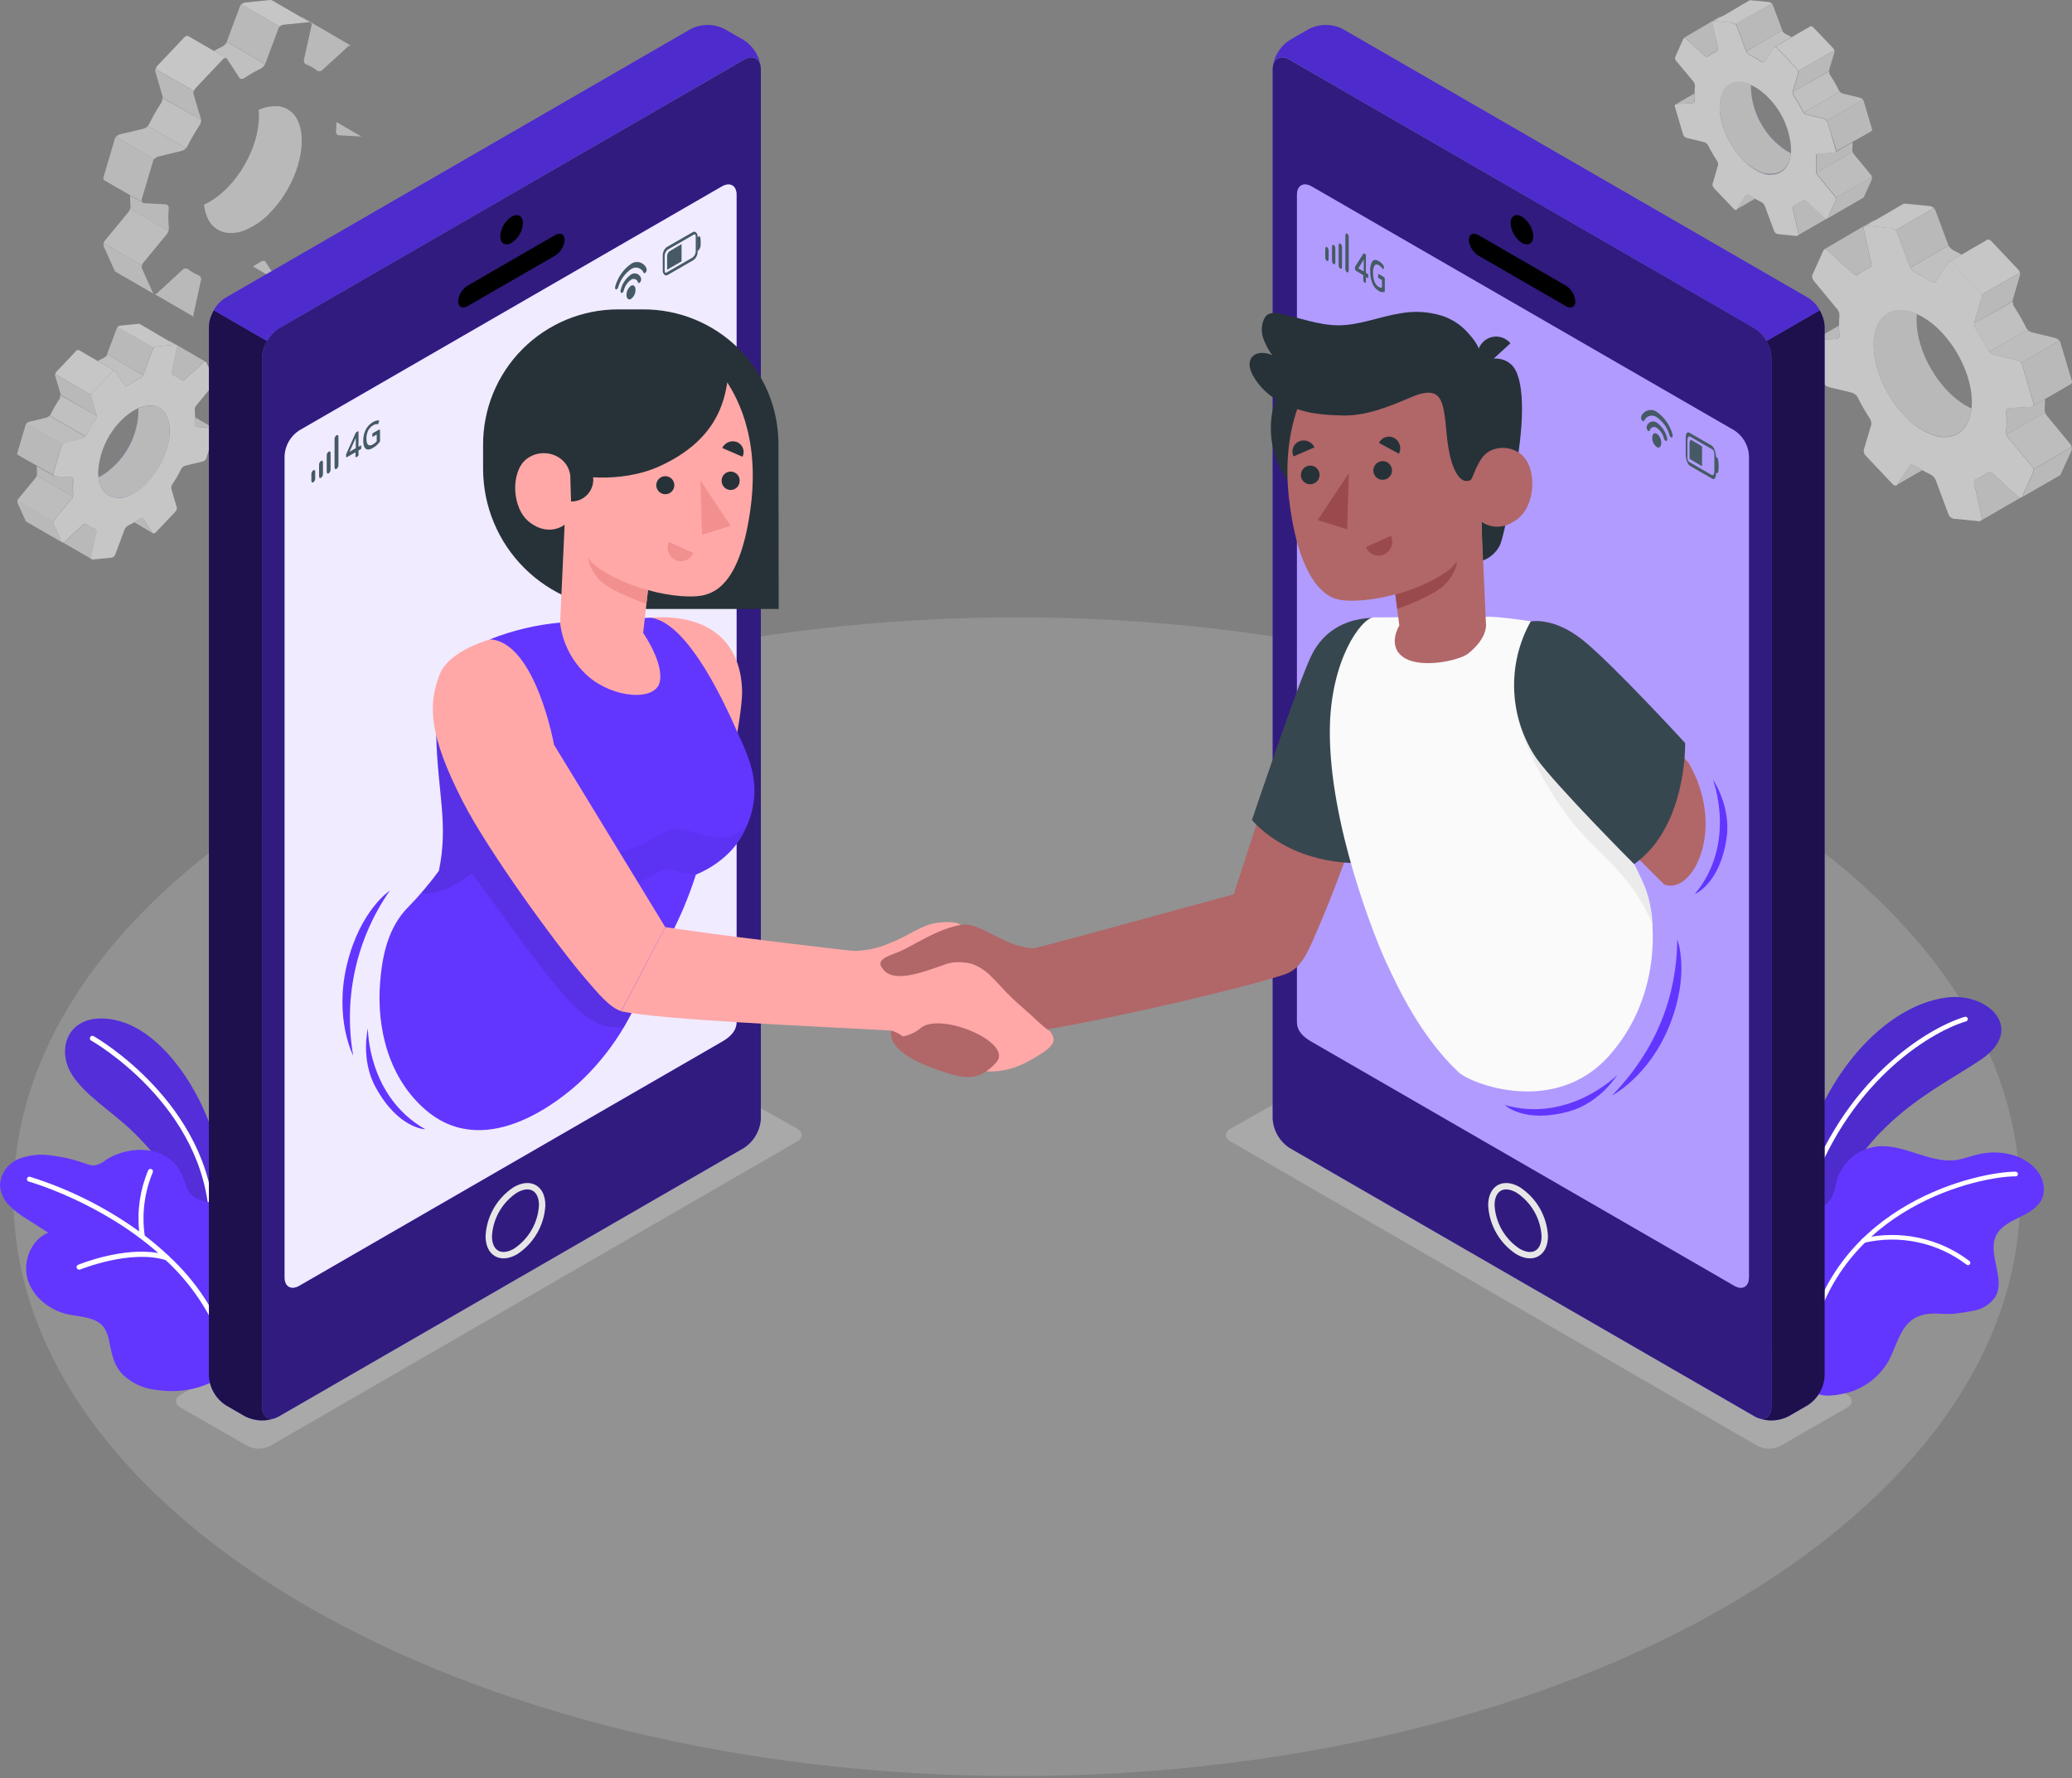 <svg width="324" height="278" viewBox="0 0 324 278" fill="none" xmlns="http://www.w3.org/2000/svg">
<rect x="0" y="0" width="324" height="278" fill="#808080" stroke="none"/>
<path d="M158.993 277.694C245.642 277.694 315.884 237.138 315.884 187.111C315.884 137.083 245.642 96.528 158.993 96.528C72.344 96.528 2.102 137.083 2.102 187.111C2.102 237.138 72.344 277.694 158.993 277.694Z" fill="#EDEDED" fill-opacity="0.16"/>
<path d="M28.246 220.082L38.698 226.076C39.244 226.356 39.848 226.501 40.461 226.501C41.075 226.501 41.679 226.356 42.224 226.076L124.641 178.472C125.607 177.915 125.607 177.012 124.641 176.462L114.062 170.516C113.515 170.24 112.911 170.096 112.299 170.096C111.686 170.096 111.082 170.24 110.536 170.516L28.246 218.065C27.28 218.622 27.28 219.525 28.246 220.082Z" fill="#E0E0E0" fill-opacity="0.3"/>
<path d="M288.825 220.082L278.373 226.076C277.827 226.354 277.223 226.499 276.61 226.499C275.997 226.499 275.393 226.354 274.847 226.076L192.431 178.472C191.464 177.915 191.471 177.012 192.431 176.462L203.009 170.516C203.556 170.24 204.16 170.096 204.773 170.096C205.385 170.096 205.989 170.24 206.536 170.516L288.825 218.051C289.791 218.622 289.791 219.525 288.825 220.082Z" fill="#E0E0E0" fill-opacity="0.3"/>
<path d="M280.558 190.433C280.558 190.433 281.066 179.748 285.805 171.165C290.544 162.582 297.449 156.976 304.177 155.995C310.905 155.015 316.78 160.876 309.819 165.629C302.858 170.382 290.29 175.58 285.431 191.956L280.558 190.433Z" fill="#6236FF"/>
<g opacity="0.2">
<path d="M280.558 190.433C280.558 190.433 281.066 179.748 285.805 171.165C290.544 162.582 297.449 156.976 304.177 155.995C310.905 155.015 316.78 160.876 309.819 165.629C302.858 170.382 290.29 175.58 285.431 191.956L280.558 190.433Z" fill="black"/>
</g>
<path d="M282.363 187.548H282.286C282.241 187.533 282.199 187.509 282.164 187.478C282.128 187.447 282.099 187.409 282.078 187.366C282.057 187.324 282.044 187.277 282.041 187.23C282.038 187.182 282.045 187.135 282.06 187.09C288.041 169.042 301.144 160.812 307.238 158.978C307.331 158.95 307.432 158.961 307.518 159.007C307.604 159.053 307.668 159.132 307.696 159.225C307.724 159.319 307.714 159.42 307.668 159.506C307.622 159.592 307.543 159.656 307.449 159.684C301.476 161.482 288.633 169.557 282.765 187.337C282.731 187.411 282.673 187.472 282.6 187.511C282.528 187.549 282.444 187.562 282.363 187.548Z" fill="white"/>
<path d="M319.404 187.196C318.854 188.705 317.289 189.58 315.878 190.278C314.468 190.976 312.852 191.724 312.133 193.162C310.723 196.075 313.621 199.841 312.063 202.683C311.691 203.256 311.207 203.748 310.639 204.129C310.072 204.51 309.433 204.771 308.762 204.898C307.655 205.128 306.537 205.302 305.412 205.42C304.877 205.451 304.34 205.451 303.804 205.42C302.245 205.293 300.56 205.335 299.199 206.217C297.083 207.627 296.554 210.448 295.341 212.733C294.59 214.069 293.558 215.225 292.316 216.123C291.074 217.02 289.651 217.637 288.147 217.931C287.153 218.128 285.326 218.432 284.247 217.931C284.171 217.898 284.097 217.858 284.029 217.811C283.881 217.663 283.69 217.472 283.606 217.367C283.521 217.261 283.606 217.324 283.563 217.303C283.07 215.893 283.62 214.32 283.563 212.818C283.563 212.719 283.563 212.634 283.563 212.543C283.38 210.801 283.218 209.073 283.063 207.331C282.771 204.134 282.536 200.93 282.357 197.718C282.244 195.638 281.842 193.374 282.59 191.371C283.429 189.149 285.848 188.945 286.631 186.766C286.941 185.898 287.075 184.981 287.372 184.107C287.84 182.82 288.654 181.686 289.724 180.83C290.794 179.974 292.078 179.429 293.437 179.255C297.668 178.761 301.681 181.935 305.892 181.37C306.985 181.208 308.007 180.806 309.093 180.538C312.486 179.671 316.513 180.383 318.636 183.162C319.078 183.723 319.379 184.383 319.513 185.085C319.647 185.787 319.61 186.511 319.404 187.196Z" fill="#6236FF"/>
<path d="M282.73 210.624H282.695C282.601 210.605 282.519 210.55 282.466 210.471C282.413 210.392 282.394 210.294 282.413 210.201C286.821 187.858 309.749 183.161 315.186 183.197C315.282 183.2 315.372 183.24 315.439 183.309C315.506 183.377 315.544 183.468 315.546 183.563C315.546 183.611 315.536 183.659 315.518 183.703C315.499 183.747 315.472 183.787 315.438 183.82C315.404 183.854 315.363 183.88 315.319 183.898C315.274 183.915 315.227 183.924 315.179 183.923C309.861 183.888 287.434 188.479 283.125 210.342C283.106 210.43 283.055 210.508 282.982 210.56C282.909 210.612 282.819 210.635 282.73 210.624Z" fill="white"/>
<path d="M307.697 197.81C307.624 197.799 307.555 197.767 307.499 197.718C305.242 196.007 302.635 194.816 299.864 194.228C297.093 193.64 294.226 193.672 291.469 194.319C291.423 194.329 291.375 194.33 291.328 194.322C291.281 194.314 291.237 194.296 291.197 194.271C291.157 194.245 291.122 194.212 291.095 194.173C291.068 194.134 291.049 194.09 291.039 194.044C291.028 193.998 291.027 193.95 291.036 193.903C291.044 193.856 291.062 193.812 291.087 193.772C291.113 193.732 291.146 193.697 291.185 193.67C291.224 193.643 291.267 193.624 291.314 193.614C294.184 192.944 297.166 192.916 300.048 193.532C302.93 194.148 305.64 195.392 307.986 197.175C308.043 197.228 308.082 197.297 308.097 197.372C308.113 197.448 308.104 197.527 308.072 197.598C308.04 197.668 307.986 197.727 307.919 197.765C307.851 197.803 307.774 197.819 307.697 197.81Z" fill="white"/>
<path d="M35.51 188.049C35.134 183.451 34.074 178.935 32.364 174.649C29.543 167.752 24.198 160.798 18.012 159.486C11.827 158.175 9.197 162.343 10.502 166.433C11.63 169.959 16.228 172.879 19.719 175.954C23.21 179.029 29.734 186.455 31.546 193.635L35.037 194.016L35.51 188.049Z" fill="#6236FF"/>
<g opacity="0.15">
<path d="M35.51 188.049C35.134 183.451 34.074 178.935 32.364 174.649C29.543 167.752 24.198 160.798 18.012 159.486C11.827 158.175 9.197 162.343 10.502 166.433C11.63 169.959 16.228 172.879 19.719 175.954C23.21 179.029 29.734 186.455 31.546 193.635L35.037 194.016L35.51 188.049Z" fill="black"/>
</g>
<path d="M33.125 191.286C33.025 191.284 32.929 191.245 32.857 191.176C32.785 191.106 32.742 191.012 32.737 190.912C32.088 172.865 14.443 162.78 14.259 162.702C14.166 162.652 14.096 162.566 14.066 162.464C14.035 162.362 14.047 162.253 14.097 162.159C14.148 162.066 14.233 161.996 14.335 161.965C14.437 161.935 14.547 161.946 14.64 161.997C14.823 162.103 32.85 172.406 33.52 190.912C33.522 191.016 33.483 191.116 33.412 191.191C33.34 191.266 33.242 191.311 33.139 191.314L33.125 191.286Z" fill="white"/>
<path d="M33.33 215.949C33.33 215.949 29.72 218.227 24.084 217.261C22.263 217.023 20.564 216.213 19.232 214.948C17.779 213.445 17.547 211.936 17.117 209.926C17.005 209.088 16.716 208.282 16.27 207.564C15.057 205.899 12.645 205.927 10.628 205.497C7.807 204.884 5.155 202.831 4.33 200.039C3.505 197.246 4.845 193.832 7.546 192.732L4.232 190.616C3.206 190.014 2.258 189.286 1.411 188.451C0.561 187.598 0.058 186.459 0 185.256C0.054 184.375 0.355 183.526 0.871 182.808C1.386 182.091 2.094 181.534 2.913 181.201C4.565 180.567 6.357 180.384 8.103 180.672C9.869 180.883 11.606 181.292 13.28 181.892C13.737 182.1 14.231 182.21 14.733 182.217C15.397 182.105 16.019 181.815 16.531 181.377C20.326 178.874 26.503 179.064 28.52 183.782C28.824 184.488 29 185.193 29.317 185.898C30.502 188.437 33.817 187.675 35.954 188.86C36.63 189.284 37.205 189.852 37.637 190.524C38.068 191.196 38.346 191.955 38.45 192.746C38.874 195.264 38.175 198.127 37.745 200.617C37.315 203.106 36.694 205.413 36.017 207.768C35.467 209.715 34.861 211.64 34.212 213.551C34.029 213.981 33.725 215.695 33.33 215.949Z" fill="#6236FF"/>
<path d="M35.573 210.131C33.679 204.929 30.572 200.253 26.51 196.491C26.468 196.403 26.396 196.332 26.306 196.294C25.135 195.194 23.909 194.156 22.631 193.184C22.152 189.84 22.584 186.429 23.88 183.31C23.901 183.264 23.914 183.214 23.916 183.162C23.919 183.111 23.911 183.06 23.894 183.012C23.876 182.964 23.85 182.92 23.815 182.882C23.781 182.844 23.739 182.813 23.693 182.792C23.646 182.77 23.596 182.757 23.545 182.755C23.494 182.753 23.443 182.76 23.395 182.778C23.347 182.795 23.303 182.822 23.265 182.856C23.227 182.891 23.196 182.932 23.174 182.979C21.902 185.993 21.416 189.281 21.764 192.535C16.569 188.791 10.806 185.905 4.697 183.987C4.648 183.973 4.596 183.969 4.546 183.976C4.495 183.982 4.446 183.999 4.402 184.025C4.358 184.05 4.32 184.084 4.289 184.125C4.259 184.166 4.237 184.213 4.224 184.262C4.21 184.311 4.206 184.362 4.212 184.412C4.218 184.462 4.234 184.511 4.259 184.555C4.284 184.598 4.318 184.637 4.358 184.668C4.398 184.699 4.443 184.722 4.492 184.735C4.654 184.784 15.664 187.901 24.747 195.913C19.176 194.933 12.518 197.627 12.215 197.754C12.131 197.787 12.062 197.849 12.019 197.929C11.976 198.008 11.962 198.1 11.979 198.189C11.997 198.277 12.045 198.357 12.115 198.414C12.185 198.471 12.273 198.502 12.363 198.501C12.412 198.511 12.462 198.511 12.511 198.501C12.589 198.466 20.403 195.306 25.911 197.02C29.913 200.711 32.974 205.305 34.839 210.42C34.867 210.496 34.916 210.561 34.982 210.608C35.047 210.654 35.126 210.68 35.206 210.681H35.333C35.388 210.664 35.438 210.636 35.48 210.598C35.523 210.56 35.557 210.513 35.58 210.461C35.602 210.409 35.614 210.352 35.612 210.295C35.611 210.238 35.598 210.182 35.573 210.131Z" fill="white"/>
<g opacity="0.6">
<path d="M23.076 75.412C22.107 76.513 20.852 77.326 19.451 77.761L19.303 77.796H19.19L18.944 77.838H18.661H18.478C18.45 77.846 18.421 77.846 18.393 77.838C17.831 77.841 17.28 77.675 16.813 77.362C16.346 77.049 15.982 76.603 15.77 76.082C15.567 75.619 15.439 75.126 15.389 74.623C15.608 74.524 15.826 74.404 16.052 74.277C17.679 73.216 19.033 71.786 20.003 70.104C20.974 68.421 21.534 66.533 21.638 64.594C21.638 64.326 21.638 64.072 21.638 63.839C22.254 63.546 22.93 63.401 23.612 63.416H23.732H23.831C23.866 63.409 23.902 63.409 23.937 63.416C24.421 63.489 24.878 63.687 25.262 63.99C25.647 64.293 25.946 64.69 26.13 65.144C27.28 67.845 25.926 72.408 23.076 75.412Z" fill="#6236FF"/>
<path d="M33.409 66.936C33.354 66.909 33.294 66.895 33.233 66.893L30.849 66.759C30.797 66.761 30.745 66.752 30.697 66.734C30.648 66.715 30.603 66.687 30.566 66.651C30.528 66.614 30.498 66.571 30.478 66.523C30.458 66.475 30.447 66.423 30.447 66.371C30.483 65.99 30.497 65.617 30.504 65.257C30.507 64.861 30.488 64.466 30.447 64.072C30.455 63.814 30.549 63.565 30.715 63.367L33.374 60.137C33.455 60.049 33.512 59.942 33.541 59.826C33.569 59.71 33.568 59.589 33.536 59.474L32.274 56.653C32.258 56.617 32.231 56.587 32.196 56.568C32.123 56.544 32.045 56.543 31.971 56.566C31.898 56.589 31.834 56.634 31.787 56.695L28.966 59.291C28.89 59.377 28.788 59.434 28.675 59.453C28.562 59.472 28.446 59.452 28.346 59.396C27.98 59.1 27.571 58.862 27.133 58.691C27.035 58.655 26.953 58.586 26.9 58.496C26.847 58.406 26.827 58.3 26.843 58.197L27.718 54.213C27.732 54.159 27.727 54.102 27.705 54.051C27.684 54.001 27.646 53.958 27.598 53.931C27.517 53.893 27.426 53.878 27.337 53.888L24.516 54.163C24.388 54.179 24.266 54.226 24.16 54.3C24.055 54.373 23.968 54.472 23.91 54.586L22.4 58.635C22.269 58.892 22.056 59.098 21.794 59.22C21.188 59.504 20.608 59.839 20.059 60.221C19.819 60.377 19.558 60.391 19.459 60.221L18.049 58.042C17.95 57.887 17.717 57.922 17.534 58.113L14.48 61.343C14.393 61.429 14.325 61.534 14.284 61.65C14.242 61.766 14.227 61.89 14.241 62.013L15.094 64.89C15.13 65.136 15.075 65.387 14.939 65.596C14.422 66.378 13.951 67.191 13.528 68.029C13.379 68.274 13.142 68.453 12.865 68.529L10.249 69.157C10.118 69.187 9.997 69.247 9.894 69.333C9.791 69.419 9.709 69.528 9.656 69.651L8.338 74.08C8.324 74.128 8.322 74.179 8.332 74.228C8.342 74.278 8.364 74.324 8.396 74.362C8.428 74.401 8.469 74.432 8.515 74.451C8.561 74.471 8.612 74.479 8.662 74.475L11.053 74.616C11.105 74.613 11.158 74.621 11.207 74.639C11.256 74.657 11.301 74.686 11.338 74.722C11.376 74.758 11.406 74.802 11.426 74.851C11.446 74.899 11.456 74.951 11.455 75.004C11.388 75.769 11.388 76.538 11.455 77.303C11.453 77.56 11.363 77.809 11.201 78.008L8.535 81.238C8.454 81.326 8.397 81.433 8.368 81.549C8.34 81.665 8.342 81.786 8.373 81.901L9.635 84.722C9.653 84.758 9.68 84.79 9.713 84.814C9.745 84.824 9.779 84.824 9.812 84.814C9.93 84.805 10.041 84.752 10.122 84.666L12.943 82.063C13.02 81.978 13.123 81.922 13.236 81.904C13.349 81.886 13.464 81.908 13.563 81.965C13.928 82.262 14.338 82.5 14.777 82.67C14.876 82.706 14.959 82.776 15.012 82.868C15.065 82.959 15.084 83.066 15.066 83.17L14.184 87.155C14.174 87.207 14.18 87.26 14.201 87.308C14.223 87.356 14.259 87.396 14.304 87.423C14.383 87.467 14.475 87.484 14.565 87.472L17.386 87.198C17.514 87.182 17.636 87.135 17.742 87.061C17.848 86.987 17.934 86.889 17.992 86.774L19.502 82.726C19.634 82.468 19.847 82.26 20.108 82.134C20.413 81.995 20.71 81.84 20.997 81.668C21.272 81.506 21.554 81.33 21.836 81.139C22.118 80.949 22.33 80.97 22.429 81.139L23.839 83.311C23.857 83.338 23.881 83.36 23.91 83.375C24.022 83.453 24.206 83.375 24.354 83.241L27.408 80.018C27.501 79.928 27.572 79.817 27.612 79.694C27.653 79.571 27.662 79.44 27.64 79.313L26.794 76.428C26.752 76.182 26.808 75.929 26.949 75.723C27.471 74.94 27.942 74.125 28.36 73.283C28.438 73.158 28.541 73.049 28.662 72.965C28.784 72.88 28.92 72.82 29.065 72.789L31.674 72.161C31.805 72.131 31.927 72.071 32.03 71.985C32.133 71.9 32.214 71.791 32.267 71.668L33.586 67.239C33.591 67.176 33.577 67.113 33.546 67.059C33.514 67.005 33.467 66.962 33.409 66.936ZM19.459 77.761L19.304 77.796H19.191L18.945 77.839H18.655H18.395C17.831 77.84 17.28 77.673 16.813 77.359C16.345 77.045 15.982 76.598 15.771 76.076C15.568 75.612 15.439 75.119 15.39 74.616C15.362 74.346 15.348 74.076 15.348 73.805C15.519 70.841 16.741 68.035 18.797 65.892C19.417 65.225 20.13 64.651 20.912 64.185C21.14 64.051 21.375 63.931 21.617 63.825C22.235 63.537 22.911 63.395 23.592 63.409H23.712H23.811H23.924C24.407 63.483 24.862 63.681 25.245 63.984C25.628 64.287 25.926 64.684 26.11 65.137C27.288 67.746 25.934 72.302 23.084 75.314C22.129 76.453 20.873 77.3 19.459 77.761Z" fill="#F5F5F5"/>
<path d="M22.372 58.656C22.232 58.899 22.024 59.096 21.772 59.22C21.173 59.504 20.6 59.839 20.058 60.221C19.819 60.377 19.558 60.391 19.459 60.221L18.049 58.049C18.032 58.021 18.008 57.999 17.978 57.986L15.305 56.441C15.592 56.27 15.889 56.114 16.194 55.976L16.292 55.919C16.398 55.854 16.495 55.776 16.582 55.687L16.687 55.574C16.711 55.549 16.73 55.52 16.744 55.489L16.786 55.412L22.372 58.656Z" fill="#EBEBEB"/>
<path d="M15.121 64.996C15.125 65.21 15.066 65.421 14.951 65.602C14.435 66.386 13.964 67.198 13.541 68.035C13.506 68.105 13.461 68.169 13.407 68.226L7.765 64.975C7.795 64.948 7.821 64.917 7.842 64.883C7.87 64.853 7.894 64.82 7.913 64.784C8.331 63.942 8.802 63.127 9.323 62.344C9.351 62.304 9.375 62.262 9.394 62.217C9.394 62.217 9.394 62.161 9.394 62.132C9.397 62.116 9.397 62.099 9.394 62.083C9.396 62.043 9.396 62.003 9.394 61.963C9.404 61.903 9.404 61.84 9.394 61.78L15.121 64.996Z" fill="#EBEBEB"/>
<path d="M15.263 56.434L12.343 54.742C12.305 54.719 12.261 54.706 12.216 54.706C12.154 54.711 12.094 54.728 12.04 54.758C11.985 54.787 11.937 54.827 11.899 54.876L10.072 56.808L8.845 58.099C8.745 58.208 8.67 58.338 8.626 58.48L12.921 60.948L14.254 61.71C14.3 61.579 14.372 61.459 14.466 61.357L14.508 61.315L17.52 58.127C17.569 58.065 17.634 58.017 17.709 57.991C17.785 57.965 17.865 57.961 17.943 57.979L15.263 56.434Z" fill="#F5F5F5"/>
<path d="M27.52 53.923C27.446 53.885 27.361 53.873 27.28 53.888L24.459 54.163C24.287 54.183 24.127 54.257 24 54.375L18.358 51.131C18.482 51.008 18.644 50.931 18.817 50.912L21.638 50.637C21.732 50.622 21.829 50.639 21.913 50.686L22.66 51.124L23.034 51.335L25.418 52.746L26.003 53.084L26.433 53.331L27.52 53.923Z" fill="#F5F5F5"/>
<path d="M13.371 68.254C13.226 68.399 13.046 68.506 12.849 68.564L10.233 69.192C10.042 69.238 9.871 69.344 9.746 69.495L4.104 66.258C4.232 66.1 4.408 65.986 4.605 65.934L7.221 65.306C7.417 65.257 7.593 65.152 7.729 65.003L13.371 68.254Z" fill="#E6E6E6"/>
<path d="M11.383 77.627C11.337 77.766 11.268 77.897 11.179 78.015L8.513 81.245C8.436 81.341 8.379 81.451 8.344 81.569L2.702 78.318C2.731 78.196 2.789 78.082 2.871 77.987L5.537 74.757C5.625 74.644 5.695 74.518 5.741 74.383L11.383 77.627Z" fill="#E6E6E6"/>
<path d="M4.168 71.95L4.246 71.999L4.147 71.936L3.95 71.823L4.168 71.95Z" fill="#E0E0E0"/>
<path d="M23.076 75.412C22.107 76.513 20.852 77.326 19.451 77.761L19.303 77.796H19.19L18.944 77.838H18.661H18.478C18.45 77.846 18.421 77.846 18.393 77.838C17.831 77.841 17.28 77.675 16.813 77.362C16.346 77.049 15.982 76.603 15.77 76.082C15.567 75.619 15.439 75.126 15.389 74.623C15.608 74.524 15.826 74.404 16.052 74.277C17.679 73.216 19.033 71.786 20.003 70.104C20.974 68.421 21.534 66.533 21.638 64.594C21.638 64.326 21.638 64.072 21.638 63.839C22.254 63.546 22.93 63.401 23.612 63.416H23.732H23.831C23.866 63.409 23.902 63.409 23.937 63.416C24.421 63.489 24.878 63.687 25.262 63.99C25.647 64.293 25.946 64.69 26.13 65.144C27.28 67.845 25.926 72.408 23.076 75.412Z" fill="#E0E0E0"/>
<path d="M15.121 64.996L9.479 61.752C9.485 61.717 9.485 61.681 9.479 61.646L8.625 58.769C8.598 58.674 8.598 58.574 8.625 58.48L12.92 60.948L14.253 61.71C14.223 61.813 14.223 61.923 14.253 62.027L15.107 64.904C15.115 64.934 15.12 64.965 15.121 64.996Z" fill="#E0E0E0"/>
<path d="M24.036 54.375C23.972 54.434 23.922 54.506 23.888 54.586L22.379 58.634L16.737 55.383L18.267 51.328C18.297 51.247 18.348 51.177 18.415 51.123L24.036 54.375Z" fill="#E0E0E0"/>
<path d="M32.145 56.561C32.075 56.545 32.001 56.55 31.933 56.574C31.864 56.597 31.804 56.639 31.757 56.695L28.936 59.297C28.859 59.383 28.755 59.44 28.641 59.459C28.527 59.478 28.41 59.458 28.309 59.403C27.943 59.107 27.534 58.869 27.096 58.698C26.998 58.662 26.916 58.593 26.863 58.503C26.81 58.413 26.79 58.307 26.806 58.204L27.681 54.219C27.696 54.166 27.692 54.109 27.67 54.057C27.648 54.006 27.61 53.964 27.561 53.937L26.496 53.317C26.529 53.309 26.562 53.309 26.595 53.317L26.658 53.359L32.145 56.561Z" fill="#E0E0E0"/>
<path d="M33.394 66.928C33.339 66.902 33.279 66.887 33.218 66.886L30.834 66.752C30.782 66.754 30.73 66.745 30.681 66.727C30.633 66.708 30.588 66.68 30.551 66.644C30.513 66.607 30.483 66.564 30.463 66.516C30.443 66.468 30.432 66.416 30.432 66.364C30.468 65.983 30.489 65.609 30.489 65.243L33.394 66.928Z" fill="#E0E0E0"/>
<path d="M7.821 64.883C7.799 64.917 7.773 64.948 7.743 64.975C7.773 64.948 7.799 64.917 7.821 64.883Z" fill="#E0E0E0"/>
<path d="M4.112 66.23C4.073 66.282 4.043 66.339 4.02 66.4L3.858 66.95L2.998 69.841L2.709 70.829C2.691 70.881 2.691 70.938 2.709 70.991C2.716 71.023 2.728 71.054 2.744 71.082C2.766 71.108 2.789 71.131 2.814 71.153H2.857L3.301 71.414L3.421 71.477L3.774 71.675L3.957 71.788L4.176 71.915L4.253 71.964L4.486 72.091L5.755 72.796L8.435 74.348C8.382 74.313 8.341 74.262 8.319 74.202C8.297 74.142 8.296 74.077 8.315 74.016L9.479 70.201L9.641 69.651C9.666 69.584 9.701 69.522 9.747 69.467L4.112 66.23Z" fill="#E0E0E0"/>
<path d="M23.916 83.382L20.989 81.654C21.265 81.492 21.547 81.316 21.829 81.125C22.111 80.935 22.322 80.956 22.421 81.125L23.832 83.305C23.852 83.338 23.881 83.365 23.916 83.382Z" fill="#E0E0E0"/>
<path d="M15.12 83.17L14.239 87.162C14.229 87.214 14.235 87.267 14.256 87.315C14.278 87.363 14.314 87.403 14.359 87.43L9.845 84.821C9.963 84.808 10.072 84.756 10.155 84.672L12.977 82.077C13.052 81.991 13.155 81.933 13.267 81.913C13.38 81.892 13.496 81.91 13.597 81.964C13.96 82.264 14.37 82.502 14.81 82.669C14.914 82.701 15.003 82.769 15.06 82.861C15.117 82.953 15.139 83.063 15.12 83.17Z" fill="#E0E0E0"/>
<path d="M11.432 77.31C11.441 77.418 11.424 77.526 11.383 77.627L5.741 74.383C5.779 74.279 5.795 74.169 5.79 74.058C5.79 73.67 5.741 73.275 5.741 72.867L8.421 74.418C8.48 74.449 8.545 74.466 8.611 74.467L11.002 74.601C11.055 74.6 11.108 74.608 11.157 74.627C11.206 74.646 11.251 74.675 11.288 74.712C11.326 74.749 11.356 74.793 11.376 74.842C11.396 74.891 11.405 74.944 11.404 74.996C11.346 75.767 11.355 76.541 11.432 77.31Z" fill="#E0E0E0"/>
<path d="M9.684 84.786L8.541 84.123L8.323 84.003L6.482 82.931L5.981 82.649L4.091 81.549C4.074 81.541 4.059 81.528 4.049 81.513C4.032 81.498 4.02 81.478 4.013 81.457L2.744 78.636C2.719 78.56 2.719 78.478 2.744 78.403C2.744 78.403 2.744 78.34 2.744 78.304L8.386 81.555C8.347 81.662 8.347 81.78 8.386 81.887L9.648 84.708C9.655 84.736 9.667 84.762 9.684 84.786Z" fill="#E0E0E0"/>
<path d="M41.456 10.028C41.271 10.369 40.982 10.641 40.631 10.804C39.809 11.197 39.019 11.655 38.268 12.172C37.944 12.391 37.563 12.412 37.443 12.172L35.496 9.189C35.472 9.148 35.435 9.115 35.391 9.097L33.458 7.969C33.867 7.736 34.269 7.518 34.671 7.334L34.812 7.257C34.957 7.168 35.09 7.062 35.207 6.939C35.262 6.89 35.312 6.836 35.355 6.777C35.386 6.745 35.412 6.71 35.433 6.671L35.489 6.565L41.456 10.028Z" fill="#EBEBEB"/>
<path d="M31.449 18.738C31.455 19.03 31.374 19.318 31.216 19.563C30.507 20.641 29.862 21.76 29.284 22.913C29.233 23.007 29.169 23.093 29.093 23.167L23.091 19.704C23.134 19.667 23.172 19.625 23.204 19.577C23.238 19.535 23.269 19.49 23.296 19.443C23.863 18.276 24.506 17.148 25.221 16.065C25.26 16.014 25.291 15.957 25.313 15.896C25.338 15.857 25.355 15.814 25.362 15.769C25.366 15.748 25.366 15.726 25.362 15.706C25.362 15.649 25.362 15.593 25.362 15.543C25.379 15.46 25.379 15.373 25.362 15.289L31.449 18.738Z" fill="#EBEBEB"/>
<path d="M33.458 7.969L29.445 5.649C29.394 5.618 29.335 5.601 29.276 5.599C29.189 5.606 29.104 5.629 29.026 5.669C28.948 5.709 28.88 5.765 28.824 5.832L26.314 8.484L24.628 10.261C24.491 10.413 24.39 10.594 24.332 10.79L28.5 13.174L30.334 14.225C30.392 14.043 30.491 13.877 30.623 13.738L30.679 13.682L34.819 9.302C34.885 9.216 34.975 9.151 35.078 9.114C35.181 9.078 35.291 9.072 35.397 9.098L33.458 7.969Z" fill="#F5F5F5"/>
<path d="M48.536 3.526C48.433 3.479 48.318 3.462 48.205 3.477L44.375 3.857C44.142 3.888 43.923 3.989 43.748 4.147L37.746 0.684C37.922 0.521 38.143 0.418 38.381 0.388L42.21 0.007C42.339 -0.013 42.471 0.012 42.584 0.077L43.614 0.677L44.121 0.973L45.666 1.869L46.477 2.341C46.681 2.447 46.879 2.567 47.062 2.673L48.536 3.526Z" fill="#F5F5F5"/>
<path d="M29.092 23.174C28.899 23.377 28.656 23.523 28.387 23.597L24.79 24.465C24.531 24.531 24.3 24.679 24.134 24.888L18.118 21.432C18.297 21.21 18.546 21.054 18.823 20.988L22.413 20.128C22.681 20.055 22.925 19.911 23.118 19.712L29.092 23.174Z" fill="#E6E6E6"/>
<path d="M26.364 36.095C26.302 36.288 26.203 36.467 26.075 36.624L22.421 41.06C22.314 41.19 22.235 41.341 22.189 41.504L16.194 38.041C16.234 37.876 16.311 37.721 16.419 37.59L20.087 33.154C20.21 32.998 20.303 32.821 20.362 32.632L26.364 36.095Z" fill="#E6E6E6"/>
<path d="M18.176 29.289L18.289 29.359L18.148 29.275L17.88 29.12L18.176 29.289Z" fill="#E0E0E0"/>
<path d="M42.422 33.055C41.102 34.56 39.394 35.675 37.485 36.278L37.273 36.327C37.224 36.334 37.174 36.334 37.125 36.327L36.787 36.384C36.656 36.405 36.524 36.419 36.392 36.426H36.025C35.251 36.433 34.493 36.206 33.852 35.774C33.209 35.342 32.713 34.726 32.428 34.007C32.148 33.369 31.97 32.69 31.899 31.997C32.196 31.863 32.499 31.701 32.809 31.531C37.041 29.077 40.489 23.125 40.489 18.223C40.489 17.857 40.489 17.518 40.447 17.18C41.294 16.783 42.221 16.587 43.155 16.608H43.325H43.459C43.508 16.601 43.557 16.601 43.607 16.608C44.272 16.705 44.9 16.975 45.429 17.391C45.957 17.807 46.367 18.354 46.618 18.978C48.205 22.652 46.343 28.922 42.422 33.055Z" fill="#E0E0E0"/>
<path d="M31.448 18.738L25.446 15.283C25.453 15.236 25.453 15.188 25.446 15.142L24.29 11.185C24.252 11.056 24.252 10.919 24.29 10.79L28.458 13.174L30.291 14.225C30.237 14.364 30.223 14.515 30.249 14.662L31.42 18.611C31.437 18.652 31.446 18.695 31.448 18.738Z" fill="#E0E0E0"/>
<path d="M43.748 4.146C43.658 4.228 43.588 4.33 43.543 4.443L41.47 10L35.468 6.537C35.468 6.537 35.468 6.537 35.468 6.495L37.542 0.937C37.583 0.829 37.651 0.732 37.739 0.655L43.748 4.146Z" fill="#E0E0E0"/>
<path d="M54.89 7.151C54.791 7.13 54.688 7.136 54.592 7.17C54.496 7.203 54.411 7.263 54.347 7.342L50.447 10.91C50.34 11.027 50.197 11.104 50.041 11.13C49.885 11.155 49.725 11.127 49.587 11.051C49.085 10.641 48.521 10.315 47.915 10.085C47.778 10.032 47.663 9.932 47.591 9.803C47.519 9.675 47.494 9.525 47.52 9.38L48.726 3.914C48.746 3.84 48.74 3.761 48.71 3.69C48.679 3.62 48.625 3.562 48.557 3.526L47.062 2.666C47.111 2.656 47.161 2.656 47.21 2.666L47.294 2.715L54.89 7.151Z" fill="#E0E0E0"/>
<path d="M56.605 21.397C56.531 21.359 56.448 21.339 56.365 21.341L53.085 21.157C53.013 21.159 52.941 21.147 52.874 21.12C52.807 21.093 52.746 21.054 52.695 21.003C52.643 20.952 52.603 20.892 52.575 20.825C52.548 20.758 52.534 20.686 52.535 20.614C52.578 20.099 52.606 19.585 52.606 19.084L56.605 21.397Z" fill="#E0E0E0"/>
<path d="M23.204 19.592C23.172 19.639 23.134 19.682 23.091 19.719L23.204 19.592Z" fill="#E0E0E0"/>
<path d="M18.104 21.432C18.03 21.511 17.975 21.605 17.942 21.707L17.751 22.413L16.573 26.383L16.171 27.744C16.147 27.815 16.147 27.892 16.171 27.963C16.177 28.007 16.194 28.048 16.221 28.083C16.245 28.121 16.276 28.154 16.312 28.182C16.331 28.199 16.352 28.214 16.376 28.224L16.975 28.577L17.145 28.668L17.624 28.943L17.885 29.099L18.181 29.268L18.294 29.338L18.612 29.515L20.361 30.523L22.314 31.652C22.24 31.604 22.183 31.533 22.154 31.45C22.125 31.367 22.124 31.277 22.152 31.193L23.739 25.854L23.964 25.107C23.991 25.011 24.042 24.924 24.113 24.853L18.104 21.432Z" fill="#E0E0E0"/>
<path d="M43.579 43.993L39.559 41.659C39.932 41.441 40.327 41.194 40.708 40.954C41.089 40.714 41.413 40.721 41.526 40.954L43.48 43.944C43.51 43.966 43.543 43.982 43.579 43.993Z" fill="#E0E0E0"/>
<path d="M31.447 43.711L30.241 49.212C30.223 49.284 30.229 49.359 30.258 49.427C30.287 49.495 30.338 49.551 30.403 49.586C30.156 49.452 26.376 47.259 24.197 45.996C24.356 45.98 24.506 45.911 24.62 45.799L28.52 42.202C28.626 42.086 28.767 42.008 28.922 41.982C29.076 41.955 29.235 41.98 29.374 42.054C29.875 42.468 30.439 42.799 31.045 43.034C31.181 43.082 31.296 43.176 31.369 43.3C31.442 43.423 31.47 43.569 31.447 43.711Z" fill="#E0E0E0"/>
<path d="M26.405 35.657C26.413 35.806 26.389 35.956 26.335 36.095L20.333 32.632C20.389 32.49 20.415 32.339 20.411 32.188C20.359 31.646 20.335 31.102 20.34 30.558L22.294 31.687C22.374 31.731 22.463 31.758 22.555 31.764L25.841 31.948C25.913 31.946 25.984 31.958 26.051 31.984C26.117 32.01 26.178 32.05 26.229 32.1C26.281 32.15 26.321 32.209 26.349 32.275C26.377 32.341 26.391 32.412 26.391 32.484C26.3 33.54 26.305 34.602 26.405 35.657Z" fill="#E0E0E0"/>
<path d="M24.029 45.933L22.457 45.023L22.16 44.847L19.628 43.387C19.389 43.246 19.163 43.112 18.923 42.992L18.056 42.477C18.032 42.464 18.011 42.448 17.992 42.428C17.971 42.405 17.954 42.379 17.943 42.35L16.201 38.5C16.168 38.396 16.168 38.285 16.201 38.182C16.198 38.138 16.198 38.093 16.201 38.048L22.196 41.511C22.143 41.662 22.143 41.826 22.196 41.977L23.931 45.82C23.954 45.865 23.988 45.903 24.029 45.933Z" fill="#E0E0E0"/>
<path d="M272.372 24.782C273.336 25.886 274.589 26.7 275.99 27.131H276.145H276.25L276.497 27.173H276.786H276.963C276.991 27.18 277.02 27.18 277.047 27.173C277.61 27.175 278.16 27.009 278.628 26.696C279.095 26.383 279.459 25.938 279.671 25.417C279.874 24.953 280.003 24.461 280.052 23.957C279.84 23.858 279.615 23.738 279.396 23.611C277.767 22.552 276.411 21.123 275.439 19.44C274.467 17.757 273.907 15.869 273.803 13.928C273.803 13.66 273.803 13.414 273.803 13.174C273.187 12.88 272.511 12.735 271.829 12.751H271.709H271.61H271.504C271.02 12.823 270.563 13.021 270.179 13.324C269.794 13.627 269.495 14.025 269.311 14.478C268.161 17.215 269.515 21.778 272.372 24.782Z" fill="#6236FF"/>
<path d="M261.891 16.658L263.209 21.087C263.262 21.21 263.344 21.318 263.447 21.404C263.55 21.49 263.671 21.55 263.802 21.58L266.418 22.208C266.695 22.279 266.933 22.457 267.081 22.702C267.502 23.543 267.973 24.358 268.492 25.142C268.632 25.348 268.688 25.601 268.647 25.847L267.801 28.724C267.779 28.852 267.788 28.983 267.829 29.106C267.87 29.229 267.94 29.34 268.033 29.43L271.094 32.653C271.242 32.815 271.419 32.864 271.531 32.794C271.56 32.779 271.584 32.757 271.602 32.73L273.012 30.551C273.111 30.396 273.379 30.41 273.612 30.551C273.845 30.692 274.169 30.925 274.451 31.087C274.733 31.249 275.044 31.412 275.333 31.553C275.595 31.674 275.808 31.88 275.939 32.138L277.449 36.186C277.508 36.302 277.595 36.401 277.702 36.475C277.809 36.548 277.933 36.595 278.062 36.609L280.841 36.884C280.931 36.896 281.022 36.879 281.102 36.835C281.147 36.809 281.183 36.768 281.203 36.72C281.224 36.672 281.228 36.618 281.215 36.567L280.333 32.582C280.316 32.478 280.336 32.372 280.389 32.281C280.441 32.189 280.524 32.119 280.622 32.081C281.063 31.912 281.475 31.674 281.842 31.376C281.943 31.322 282.058 31.302 282.171 31.321C282.284 31.341 282.386 31.397 282.463 31.482L285.284 34.077C285.366 34.163 285.476 34.215 285.594 34.225C285.627 34.233 285.66 34.233 285.693 34.225C285.729 34.205 285.757 34.173 285.771 34.134L287.033 31.313C287.064 31.198 287.066 31.076 287.037 30.96C287.009 30.844 286.952 30.738 286.871 30.65L284.212 27.42C284.045 27.223 283.952 26.973 283.951 26.715C284.021 25.95 284.021 25.18 283.951 24.415C283.951 24.363 283.961 24.312 283.982 24.264C284.002 24.216 284.032 24.172 284.07 24.136C284.107 24.1 284.152 24.072 284.2 24.053C284.249 24.034 284.301 24.026 284.353 24.027L286.744 23.893C286.794 23.896 286.845 23.887 286.891 23.867C286.937 23.846 286.978 23.815 287.009 23.776C287.041 23.737 287.063 23.69 287.073 23.641C287.084 23.591 287.082 23.54 287.068 23.491L285.749 19.062C285.696 18.939 285.615 18.831 285.512 18.745C285.409 18.659 285.288 18.599 285.157 18.569L282.548 17.941C282.271 17.869 282.033 17.692 281.885 17.448C281.464 16.607 280.993 15.792 280.474 15.007C280.336 14.8 280.281 14.548 280.319 14.302L281.172 11.418C281.187 11.295 281.173 11.171 281.131 11.054C281.09 10.938 281.022 10.833 280.932 10.748L277.879 7.517C277.695 7.327 277.47 7.299 277.364 7.454L275.953 9.626C275.855 9.781 275.594 9.767 275.361 9.626C274.813 9.247 274.235 8.912 273.633 8.625C273.371 8.503 273.158 8.297 273.027 8.039L271.517 3.991C271.459 3.876 271.374 3.777 271.268 3.703C271.162 3.629 271.039 3.583 270.911 3.568L268.132 3.293C268.041 3.283 267.948 3.298 267.864 3.335C267.816 3.363 267.778 3.405 267.757 3.456C267.735 3.507 267.731 3.564 267.744 3.617L268.654 7.602C268.671 7.705 268.652 7.811 268.601 7.902C268.55 7.993 268.469 8.064 268.372 8.103C267.93 8.271 267.518 8.509 267.152 8.808C267.052 8.863 266.936 8.882 266.823 8.863C266.711 8.844 266.608 8.787 266.531 8.702L263.71 6.107C263.562 5.973 263.407 5.924 263.301 5.98C263.27 6.001 263.246 6.031 263.231 6.065L261.961 8.886C261.93 9.001 261.928 9.122 261.957 9.238C261.985 9.354 262.042 9.461 262.123 9.549L264.782 12.729C264.943 12.93 265.035 13.177 265.043 13.435C265.003 13.828 264.984 14.224 264.987 14.619C264.987 14.979 264.987 15.325 265.043 15.734C265.043 15.786 265.033 15.838 265.012 15.886C264.992 15.934 264.962 15.977 264.925 16.013C264.887 16.049 264.843 16.078 264.794 16.096C264.745 16.115 264.693 16.123 264.641 16.122L262.257 16.256C262.196 16.258 262.136 16.272 262.081 16.298C262.01 16.324 261.952 16.375 261.917 16.441C261.881 16.508 261.872 16.585 261.891 16.658ZM272.364 24.782C269.543 21.778 268.132 17.215 269.345 14.605C269.525 14.15 269.822 13.751 270.206 13.447C270.59 13.144 271.047 12.947 271.531 12.877H271.637H271.736H271.835C272.514 12.864 273.187 13.006 273.802 13.293C274.035 13.399 274.275 13.519 274.508 13.653C275.292 14.12 276.004 14.697 276.623 15.367C278.679 17.506 279.903 20.311 280.072 23.273C280.08 23.544 280.065 23.815 280.03 24.084C279.981 24.588 279.852 25.08 279.649 25.544C279.438 26.066 279.075 26.513 278.607 26.827C278.14 27.142 277.589 27.309 277.025 27.307H276.771H276.482L276.235 27.265H276.13L275.975 27.222C274.568 26.76 273.317 25.915 272.364 24.782Z" fill="#F5F5F5"/>
<path d="M273.076 8.025C273.205 8.275 273.413 8.473 273.669 8.59C274.27 8.877 274.848 9.212 275.397 9.591C275.629 9.746 275.89 9.76 275.989 9.591L277.4 7.419C277.415 7.389 277.44 7.364 277.47 7.348L280.143 5.804C279.847 5.635 279.551 5.472 279.261 5.338C279.224 5.324 279.188 5.305 279.156 5.282C279.05 5.216 278.953 5.138 278.866 5.049L278.761 4.936C278.739 4.91 278.721 4.882 278.704 4.852L278.662 4.774L273.076 8.025Z" fill="#EBEBEB"/>
<path d="M280.362 14.366C280.352 14.578 280.409 14.787 280.524 14.965C281.042 15.75 281.513 16.565 281.934 17.405C281.968 17.476 282.016 17.538 282.075 17.589L287.718 14.338C287.686 14.312 287.66 14.281 287.64 14.246C287.612 14.219 287.588 14.188 287.569 14.154C287.151 13.309 286.68 12.492 286.159 11.707C286.134 11.669 286.112 11.629 286.095 11.587C286.078 11.559 286.066 11.528 286.06 11.495C286.06 11.495 286.06 11.495 286.06 11.446C286.06 11.397 286.06 11.446 286.06 11.446C286.057 11.406 286.057 11.366 286.06 11.326C286.043 11.266 286.043 11.203 286.06 11.143L280.362 14.366Z" fill="#EBEBEB"/>
<path d="M280.178 5.804L283.097 4.111C283.139 4.1 283.183 4.1 283.224 4.111C283.287 4.116 283.348 4.133 283.404 4.162C283.46 4.191 283.509 4.232 283.549 4.281L285.375 6.192L286.603 7.483C286.705 7.593 286.779 7.726 286.821 7.87L282.526 10.332L281.193 11.094C281.152 10.961 281.079 10.84 280.982 10.741L280.946 10.698L277.928 7.511C277.879 7.448 277.814 7.4 277.738 7.374C277.663 7.347 277.582 7.343 277.505 7.363L280.178 5.804Z" fill="#F5F5F5"/>
<path d="M267.921 3.293C268 3.274 268.082 3.274 268.161 3.293L270.947 3.568C271.119 3.587 271.28 3.661 271.405 3.78L277.047 0.536C276.921 0.412 276.757 0.335 276.582 0.317L273.796 0.042C273.701 0.027 273.604 0.044 273.521 0.091L272.773 0.529L272.407 0.74L270.023 2.151L269.43 2.496L269.014 2.666L267.921 3.293Z" fill="#F5F5F5"/>
<path d="M282.076 17.596C282.219 17.744 282.399 17.851 282.598 17.906L285.214 18.534C285.401 18.584 285.568 18.689 285.694 18.837L291.336 15.6C291.207 15.442 291.032 15.328 290.835 15.275L288.226 14.648C288.029 14.597 287.85 14.492 287.711 14.344L282.076 17.596Z" fill="#E6E6E6"/>
<path d="M284.056 26.997C284.103 27.138 284.174 27.269 284.268 27.385L286.927 30.615C287.006 30.709 287.064 30.82 287.096 30.939L292.738 27.688C292.708 27.566 292.65 27.453 292.569 27.357L289.903 24.126C289.814 24.015 289.747 23.889 289.706 23.753L284.056 26.997Z" fill="#E6E6E6"/>
<path d="M291.272 21.319L291.194 21.369L291.293 21.312L291.49 21.2L291.272 21.319Z" fill="#E0E0E0"/>
<path d="M272.372 24.782C273.336 25.886 274.589 26.7 275.99 27.131H276.145H276.25L276.497 27.173H276.786H276.963C276.991 27.18 277.02 27.18 277.047 27.173C277.61 27.175 278.16 27.009 278.628 26.696C279.095 26.383 279.459 25.938 279.671 25.417C279.874 24.953 280.003 24.461 280.052 23.957C279.84 23.858 279.615 23.738 279.396 23.611C277.767 22.552 276.411 21.123 275.439 19.44C274.467 17.757 273.907 15.869 273.803 13.928C273.803 13.66 273.803 13.414 273.803 13.174C273.187 12.88 272.511 12.735 271.829 12.751H271.709H271.61H271.504C271.02 12.823 270.563 13.021 270.179 13.324C269.794 13.627 269.495 14.025 269.311 14.478C268.161 17.215 269.515 21.778 272.372 24.782Z" fill="#E0E0E0"/>
<path d="M280.361 14.366L286.003 11.121C285.995 11.089 285.995 11.055 286.003 11.023L286.856 8.138C286.883 8.046 286.883 7.948 286.856 7.856L282.561 10.318L281.228 11.079C281.258 11.183 281.258 11.293 281.228 11.396L280.382 14.274C280.367 14.302 280.36 14.334 280.361 14.366Z" fill="#E0E0E0"/>
<path d="M271.404 3.745C271.469 3.803 271.519 3.876 271.552 3.956L273.062 8.004L278.704 4.753L277.194 0.705C277.165 0.626 277.116 0.556 277.053 0.501L271.404 3.745Z" fill="#E0E0E0"/>
<path d="M263.294 5.931C263.365 5.918 263.439 5.923 263.508 5.947C263.577 5.97 263.639 6.011 263.689 6.065L266.51 8.667C266.585 8.753 266.688 8.811 266.801 8.83C266.914 8.849 267.03 8.829 267.13 8.773C267.496 8.474 267.908 8.236 268.35 8.068C268.448 8.03 268.53 7.959 268.581 7.868C268.633 7.777 268.651 7.67 268.632 7.567L267.758 3.582C267.744 3.529 267.749 3.472 267.77 3.421C267.792 3.37 267.83 3.328 267.878 3.3L269.013 2.665C268.978 2.658 268.942 2.658 268.907 2.665C268.886 2.662 268.865 2.662 268.844 2.665L263.294 5.931Z" fill="#E0E0E0"/>
<path d="M262.045 16.298C262.1 16.271 262.161 16.257 262.222 16.256L264.612 16.122C264.664 16.123 264.716 16.115 264.764 16.096C264.813 16.077 264.857 16.049 264.894 16.013C264.93 15.976 264.96 15.933 264.979 15.885C264.999 15.837 265.008 15.786 265.007 15.734C265.007 15.353 264.958 14.979 264.958 14.619L262.045 16.298Z" fill="#E0E0E0"/>
<path d="M287.618 14.253C287.637 14.288 287.664 14.319 287.695 14.344L287.618 14.253Z" fill="#E0E0E0"/>
<path d="M291.328 15.6C291.371 15.652 291.402 15.712 291.42 15.776L291.582 16.319L292.442 19.211L292.739 20.205C292.753 20.259 292.753 20.314 292.739 20.367C292.733 20.398 292.721 20.427 292.703 20.452C292.686 20.479 292.665 20.503 292.64 20.523H292.591L292.153 20.784L292.026 20.847L291.681 21.052L291.49 21.165L291.272 21.284L291.194 21.334L290.961 21.461L289.692 22.166L287.012 23.718C287.067 23.683 287.109 23.631 287.131 23.569C287.153 23.508 287.153 23.441 287.132 23.379L285.94 19.592L285.778 19.049C285.756 18.978 285.72 18.913 285.672 18.858L291.328 15.6Z" fill="#E0E0E0"/>
<path d="M271.525 32.752L274.452 31.052C274.184 30.89 273.895 30.713 273.62 30.523C273.345 30.332 273.126 30.354 273.027 30.523L271.617 32.702C271.591 32.727 271.56 32.743 271.525 32.752Z" fill="#E0E0E0"/>
<path d="M280.36 32.54L281.235 36.532C281.247 36.583 281.242 36.638 281.221 36.686C281.199 36.735 281.162 36.775 281.115 36.8C281.291 36.701 284.049 35.114 285.636 34.19C285.518 34.18 285.407 34.128 285.325 34.042L282.504 31.447C282.429 31.36 282.326 31.302 282.213 31.282C282.1 31.263 281.983 31.284 281.884 31.341C281.517 31.639 281.105 31.877 280.664 32.046C280.562 32.079 280.476 32.146 280.42 32.237C280.365 32.328 280.344 32.435 280.36 32.54Z" fill="#E0E0E0"/>
<path d="M284.007 26.68C284.001 26.788 284.018 26.896 284.056 26.997L289.698 23.753C289.658 23.65 289.639 23.539 289.642 23.428C289.68 23.035 289.696 22.639 289.691 22.244L287.011 23.795C286.953 23.826 286.887 23.843 286.821 23.845L284.43 23.986C284.378 23.984 284.326 23.992 284.277 24.011C284.229 24.03 284.184 24.058 284.147 24.094C284.109 24.13 284.079 24.174 284.059 24.222C284.039 24.27 284.028 24.321 284.028 24.373C284.088 25.141 284.081 25.913 284.007 26.68Z" fill="#E0E0E0"/>
<path d="M285.756 34.155L286.898 33.499L287.117 33.373L288.965 32.307L289.459 32.018L291.356 30.918C291.369 30.922 291.384 30.922 291.398 30.918L291.44 30.862L292.703 28.041C292.725 27.965 292.725 27.884 292.703 27.808V27.709L287.061 30.96C287.1 31.07 287.1 31.19 287.061 31.299L285.798 34.12C285.786 34.134 285.772 34.146 285.756 34.155Z" fill="#E0E0E0"/>
<path d="M283.337 53.726L285.149 59.812C285.219 59.986 285.328 60.14 285.469 60.263C285.61 60.386 285.779 60.473 285.96 60.518L289.55 61.385C289.936 61.491 290.266 61.744 290.467 62.09C291.039 63.246 291.682 64.365 292.392 65.44C292.58 65.72 292.657 66.059 292.611 66.392L291.44 70.349C291.42 70.516 291.439 70.686 291.495 70.845C291.552 71.004 291.644 71.148 291.764 71.266L295.961 75.702C296.165 75.921 296.412 75.991 296.574 75.892C296.611 75.869 296.643 75.838 296.666 75.801L298.626 72.81C298.76 72.599 299.127 72.613 299.445 72.81C299.762 73.008 300.213 73.318 300.594 73.516C300.975 73.713 301.405 73.967 301.807 74.15C302.166 74.324 302.46 74.608 302.646 74.961L304.72 80.519C304.798 80.68 304.917 80.818 305.063 80.921C305.21 81.023 305.381 81.086 305.559 81.104L309.382 81.485C309.505 81.499 309.63 81.478 309.741 81.421C309.806 81.386 309.857 81.33 309.887 81.263C309.916 81.195 309.922 81.119 309.903 81.048L308.697 75.575C308.667 75.43 308.69 75.278 308.762 75.148C308.835 75.018 308.952 74.919 309.092 74.87C309.697 74.634 310.261 74.306 310.764 73.897C310.902 73.822 311.06 73.795 311.215 73.821C311.369 73.846 311.511 73.923 311.617 74.037L315.524 77.613C315.638 77.728 315.787 77.8 315.948 77.818C315.994 77.817 316.04 77.805 316.082 77.782C316.131 77.757 316.168 77.714 316.187 77.662L317.929 73.819C317.968 73.66 317.968 73.495 317.929 73.336C317.889 73.178 317.812 73.031 317.704 72.909L314.043 68.473C313.818 68.199 313.693 67.855 313.691 67.5C313.786 66.449 313.786 65.391 313.691 64.34C313.691 64.269 313.705 64.198 313.733 64.132C313.761 64.066 313.801 64.006 313.853 63.956C313.904 63.906 313.965 63.867 314.031 63.841C314.098 63.815 314.169 63.802 314.241 63.804L317.52 63.621C317.59 63.627 317.66 63.616 317.725 63.589C317.79 63.562 317.847 63.52 317.892 63.465C317.936 63.411 317.967 63.347 317.981 63.278C317.995 63.209 317.991 63.138 317.972 63.071L316.18 56.97C316.107 56.803 315.995 56.655 315.854 56.539C315.713 56.423 315.547 56.341 315.369 56.3L311.779 55.433C311.393 55.327 311.064 55.074 310.863 54.728C310.289 53.573 309.646 52.454 308.937 51.378C308.747 51.099 308.668 50.759 308.719 50.426L309.889 46.469C309.91 46.302 309.891 46.132 309.835 45.973C309.778 45.813 309.686 45.67 309.565 45.552L305.369 41.116C305.115 40.855 304.797 40.806 304.663 41.017L302.703 44.008C302.569 44.219 302.209 44.205 301.885 44.008C301.131 43.49 300.339 43.03 299.515 42.633C299.156 42.465 298.863 42.182 298.683 41.828L296.609 36.271C296.532 36.111 296.414 35.973 296.269 35.871C296.123 35.769 295.954 35.705 295.777 35.686L291.948 35.305C291.824 35.294 291.7 35.316 291.588 35.368C291.522 35.406 291.469 35.464 291.439 35.534C291.408 35.604 291.401 35.682 291.419 35.756L292.625 41.229C292.654 41.373 292.632 41.524 292.561 41.653C292.49 41.782 292.375 41.882 292.237 41.934C291.63 42.165 291.066 42.494 290.565 42.907C290.426 42.983 290.266 43.01 290.11 42.983C289.953 42.956 289.811 42.877 289.705 42.759L285.798 39.191C285.733 39.11 285.645 39.05 285.546 39.02C285.446 38.99 285.34 38.99 285.241 39.022C285.197 39.053 285.161 39.094 285.135 39.142L283.4 42.992C283.358 43.15 283.357 43.316 283.395 43.475C283.433 43.633 283.51 43.78 283.619 43.902L287.279 48.331C287.508 48.604 287.636 48.948 287.639 49.304C287.589 49.833 287.568 50.376 287.568 50.933C287.568 51.49 287.603 51.942 287.646 52.464C287.647 52.535 287.633 52.606 287.605 52.672C287.578 52.739 287.537 52.798 287.486 52.848C287.434 52.897 287.373 52.936 287.306 52.961C287.238 52.986 287.167 52.997 287.096 52.993L283.816 53.183C283.733 53.182 283.65 53.201 283.576 53.239C283.484 53.277 283.408 53.348 283.364 53.437C283.32 53.527 283.31 53.63 283.337 53.726ZM297.724 64.89C293.81 60.758 291.948 54.495 293.57 50.905C293.819 50.281 294.228 49.733 294.755 49.316C295.282 48.899 295.909 48.627 296.574 48.528H296.722H296.863H297.033C297.967 48.508 298.894 48.703 299.741 49.1C300.072 49.246 300.394 49.411 300.707 49.593C301.777 50.235 302.751 51.026 303.599 51.942C306.539 55.045 308.324 59.34 308.345 62.81C308.349 63.182 308.328 63.555 308.281 63.924C308.213 64.615 308.037 65.291 307.76 65.927C307.474 66.648 306.977 67.265 306.333 67.697C305.69 68.128 304.931 68.355 304.156 68.346H303.796L303.401 68.311L303.063 68.254L302.907 68.219L302.696 68.163C300.769 67.55 299.048 66.418 297.724 64.89Z" fill="#F5F5F5"/>
<path d="M298.697 41.863C298.879 42.203 299.166 42.475 299.515 42.639C300.341 43.033 301.133 43.493 301.885 44.014C302.202 44.233 302.59 44.247 302.703 44.014L304.657 41.024C304.682 40.986 304.716 40.955 304.756 40.932H304.791L306.73 39.804C306.321 39.564 305.912 39.353 305.517 39.169L305.369 39.085C305.225 38.995 305.093 38.889 304.974 38.767C304.923 38.719 304.876 38.667 304.833 38.612C304.802 38.578 304.776 38.541 304.756 38.499L304.699 38.394L298.697 41.863Z" fill="#EBEBEB"/>
<path d="M308.705 50.573C308.699 50.868 308.78 51.157 308.938 51.406C309.645 52.482 310.291 53.598 310.87 54.748C310.919 54.843 310.983 54.929 311.061 55.002L317.062 51.539C317.019 51.502 316.981 51.46 316.949 51.413C316.914 51.374 316.884 51.331 316.858 51.286C316.286 50.128 315.643 49.007 314.932 47.929C314.892 47.875 314.861 47.816 314.841 47.752C314.814 47.717 314.797 47.676 314.791 47.632C314.787 47.609 314.787 47.585 314.791 47.562C314.791 47.562 314.791 47.449 314.756 47.4C314.739 47.316 314.739 47.23 314.756 47.146L308.705 50.573Z" fill="#EBEBEB"/>
<path d="M306.731 39.811L310.744 37.484C310.795 37.453 310.853 37.436 310.913 37.434C310.999 37.442 311.083 37.468 311.16 37.509C311.236 37.55 311.303 37.606 311.357 37.674L313.868 40.326L315.553 42.103C315.691 42.252 315.792 42.431 315.85 42.625L311.675 45.016L309.848 46.067C309.788 45.885 309.689 45.719 309.559 45.58L309.502 45.524L305.363 41.144C305.298 41.056 305.208 40.989 305.105 40.952C305.002 40.916 304.89 40.911 304.784 40.94L306.731 39.811Z" fill="#F5F5F5"/>
<path d="M291.616 35.361C291.721 35.319 291.835 35.302 291.948 35.312L295.77 35.7C296.008 35.723 296.231 35.825 296.405 35.989L302.407 32.526C302.233 32.359 302.011 32.253 301.772 32.223L297.942 31.842C297.813 31.825 297.682 31.85 297.569 31.913L296.532 32.512L296.031 32.808L294.48 33.711L293.676 34.176C293.471 34.289 293.274 34.409 293.083 34.508L291.616 35.361Z" fill="#F5F5F5"/>
<path d="M311.061 55.01C311.254 55.212 311.497 55.36 311.766 55.44L315.356 56.3C315.614 56.371 315.846 56.518 316.018 56.723L322.034 53.268C321.853 53.049 321.605 52.896 321.329 52.83L317.739 51.963C317.471 51.89 317.227 51.746 317.034 51.547L311.061 55.01Z" fill="#E6E6E6"/>
<path d="M313.784 67.93C313.85 68.123 313.948 68.304 314.073 68.466L317.733 72.902C317.841 73.032 317.92 73.183 317.966 73.346L323.96 69.883C323.919 69.715 323.839 69.558 323.728 69.425L320.067 64.989C319.942 64.834 319.846 64.657 319.785 64.467L313.784 67.93Z" fill="#E6E6E6"/>
<path d="M321.971 61.124L321.865 61.195L322.006 61.117L322.274 60.962L321.971 61.124Z" fill="#E0E0E0"/>
<path d="M297.725 64.89C299.056 66.405 300.779 67.523 302.705 68.121L302.909 68.17L303.057 68.205L303.403 68.261L303.798 68.297H304.045C304.082 68.304 304.12 68.304 304.157 68.297C304.932 68.306 305.692 68.079 306.335 67.647C306.979 67.215 307.476 66.598 307.761 65.878C308.04 65.242 308.219 64.566 308.29 63.875C307.994 63.734 307.691 63.579 307.38 63.402C303.149 60.948 299.7 55.003 299.7 50.101C299.7 49.727 299.7 49.396 299.742 49.057C298.895 48.656 297.965 48.458 297.027 48.479H296.865H296.724H296.576C295.911 48.578 295.284 48.849 294.756 49.267C294.229 49.684 293.821 50.231 293.571 50.856C291.949 54.495 293.811 60.758 297.725 64.89Z" fill="#E0E0E0"/>
<path d="M308.705 50.573L314.7 47.118C314.689 47.071 314.689 47.023 314.7 46.977L315.87 43.02C315.911 42.892 315.911 42.754 315.87 42.625L311.695 45.016L309.869 46.067C309.913 46.207 309.913 46.357 309.869 46.497L308.705 50.453C308.697 50.493 308.697 50.534 308.705 50.573Z" fill="#E0E0E0"/>
<path d="M296.406 35.989C296.495 36.069 296.565 36.167 296.611 36.278L298.684 41.842L304.686 38.38L302.612 32.815C302.57 32.709 302.502 32.614 302.415 32.54L296.406 35.989Z" fill="#E0E0E0"/>
<path d="M285.234 38.993C285.332 38.971 285.434 38.976 285.529 39.008C285.623 39.041 285.707 39.099 285.77 39.177L289.677 42.745C289.784 42.862 289.927 42.939 290.083 42.965C290.239 42.99 290.399 42.963 290.538 42.886C291.04 42.48 291.601 42.154 292.202 41.92C292.342 41.87 292.46 41.772 292.532 41.642C292.605 41.512 292.628 41.36 292.597 41.215L291.398 35.742C291.378 35.669 291.382 35.59 291.412 35.52C291.441 35.45 291.494 35.391 291.561 35.354L293.027 34.501C292.981 34.49 292.933 34.49 292.886 34.501L292.802 34.557L285.234 38.993Z" fill="#E0E0E0"/>
<path d="M283.549 53.232C283.624 53.197 283.705 53.178 283.788 53.176L287.068 52.992C287.211 52.992 287.349 52.936 287.452 52.836C287.555 52.736 287.614 52.6 287.618 52.456C287.576 51.934 287.54 51.419 287.54 50.919L283.549 53.232Z" fill="#E0E0E0"/>
<path d="M316.972 51.42C317.003 51.467 317.041 51.51 317.084 51.547L316.972 51.42Z" fill="#E0E0E0"/>
<path d="M322.049 53.268C322.108 53.338 322.151 53.42 322.176 53.508L322.402 54.262L323.58 58.233L323.982 59.594C324.006 59.667 324.006 59.746 323.982 59.82C323.973 59.86 323.956 59.898 323.932 59.932C323.912 59.973 323.88 60.007 323.841 60.031L323.777 60.074L323.171 60.426L323.008 60.525L322.522 60.807L322.268 60.962L321.965 61.124L321.859 61.195L321.542 61.371L319.793 62.38L317.839 63.515C317.915 63.469 317.972 63.398 318.003 63.315C318.034 63.232 318.036 63.141 318.008 63.057L316.421 57.711L316.196 56.963C316.167 56.868 316.116 56.781 316.048 56.709L322.049 53.268Z" fill="#E0E0E0"/>
<path d="M296.568 75.835L300.595 73.501C300.214 73.275 299.826 73.029 299.446 72.796C299.065 72.563 298.74 72.563 298.627 72.796L296.667 75.786C296.637 75.809 296.604 75.826 296.568 75.835Z" fill="#E0E0E0"/>
<path d="M308.705 75.553L309.911 81.033C309.928 81.104 309.921 81.178 309.891 81.244C309.862 81.31 309.812 81.365 309.749 81.4C309.988 81.266 313.776 79.08 315.955 77.81C315.793 77.796 315.641 77.726 315.525 77.613L311.625 74.044C311.519 73.928 311.378 73.851 311.223 73.824C311.069 73.797 310.91 73.822 310.771 73.896C310.267 74.307 309.7 74.635 309.093 74.869C308.958 74.92 308.846 75.016 308.775 75.141C308.704 75.266 308.679 75.412 308.705 75.553Z" fill="#E0E0E0"/>
<path d="M313.72 67.493C313.709 67.641 313.73 67.791 313.784 67.93L319.785 64.467C319.73 64.326 319.706 64.174 319.715 64.023C319.765 63.481 319.786 62.938 319.778 62.394L317.825 63.529C317.746 63.577 317.656 63.604 317.564 63.607L314.277 63.79C314.206 63.787 314.134 63.799 314.067 63.825C314 63.85 313.939 63.89 313.887 63.94C313.836 63.99 313.795 64.05 313.767 64.117C313.74 64.183 313.726 64.254 313.727 64.326C313.821 65.38 313.818 66.439 313.72 67.493Z" fill="#E0E0E0"/>
<path d="M316.118 77.768C316.245 77.698 316.866 77.345 317.698 76.859L317.994 76.689L320.526 75.222L321.231 74.827L322.106 74.32C322.131 74.309 322.153 74.292 322.169 74.27C322.188 74.248 322.204 74.225 322.218 74.2L323.953 70.37C323.987 70.265 323.987 70.151 323.953 70.046V69.919L317.959 73.382C318.011 73.532 318.011 73.696 317.959 73.847L316.217 77.684C316.193 77.722 316.159 77.751 316.118 77.768Z" fill="#E0E0E0"/>
</g>
<path d="M199.009 10.867V174.889C199.059 175.806 199.324 176.698 199.782 177.494C200.24 178.29 200.879 178.968 201.646 179.473L274.379 221.457C275.832 222.303 277.017 221.612 277.017 219.926V55.912C276.966 54.995 276.701 54.102 276.243 53.306C275.785 52.51 275.147 51.833 274.379 51.328L201.646 9.344C200.193 8.498 199.009 9.182 199.009 10.867ZM202.81 30.445C202.81 29.035 203.825 28.414 205.081 29.14L271.206 67.309C271.866 67.741 272.416 68.322 272.81 69.006C273.205 69.689 273.433 70.456 273.476 71.244V199.721C273.476 201.173 272.454 201.752 271.206 201.032L205.081 162.857C203.825 162.152 202.81 161.214 202.81 159.775V30.445Z" fill="#6236FF"/>
<path opacity="0.5" d="M199.009 10.867V174.889C199.059 175.806 199.324 176.698 199.782 177.494C200.24 178.29 200.879 178.968 201.646 179.473L274.379 221.457C275.832 222.303 277.017 221.612 277.017 219.926V55.912C276.966 54.995 276.701 54.102 276.243 53.306C275.785 52.51 275.147 51.833 274.379 51.328L201.646 9.344C200.193 8.498 199.009 9.182 199.009 10.867ZM202.81 30.445C202.81 29.035 203.825 28.414 205.081 29.14L271.206 67.309C271.866 67.741 272.416 68.322 272.81 69.006C273.205 69.689 273.433 70.456 273.476 71.244V199.721C273.476 201.173 272.454 201.752 271.206 201.032L205.081 162.857C203.825 162.152 202.81 161.214 202.81 159.775V30.445Z" fill="black"/>
<path d="M274.704 221.619C275.489 221.95 276.337 222.108 277.19 222.08C278.042 222.052 278.878 221.839 279.64 221.457L282.666 219.708C283.439 219.207 284.082 218.531 284.543 217.734C285.004 216.937 285.269 216.043 285.318 215.123V51.116C285.303 50.433 285.147 49.761 284.859 49.142C284.767 48.925 284.664 48.713 284.549 48.507L276.227 53.31C276.402 53.623 276.556 53.948 276.685 54.283C276.883 54.806 276.99 55.36 277.003 55.919V219.933C277.017 221.485 276.008 222.19 274.704 221.619Z" fill="#6236FF"/>
<path opacity="0.7" d="M274.704 221.619C275.489 221.95 276.337 222.108 277.19 222.08C278.042 222.052 278.878 221.839 279.64 221.457L282.666 219.708C283.439 219.207 284.082 218.531 284.543 217.734C285.004 216.937 285.269 216.043 285.318 215.123V51.116C285.303 50.433 285.147 49.761 284.859 49.142C284.767 48.925 284.664 48.713 284.549 48.507L276.227 53.31C276.402 53.623 276.556 53.948 276.685 54.283C276.883 54.806 276.99 55.36 277.003 55.919V219.933C277.017 221.485 276.008 222.19 274.704 221.619Z" fill="black"/>
<path d="M237.382 186.032C235.076 184.706 233.207 185.785 233.207 188.444C233.285 189.893 233.704 191.304 234.429 192.561C235.155 193.818 236.166 194.887 237.382 195.68C239.688 197.006 241.557 195.927 241.557 193.268C241.479 191.818 241.06 190.408 240.335 189.151C239.61 187.893 238.598 186.825 237.382 186.032Z" stroke="#E6E6E6" stroke-miterlimit="10"/>
<path d="M237.982 33.873C237.008 33.309 236.211 33.767 236.211 34.896C236.246 35.511 236.424 36.109 236.732 36.643C237.039 37.177 237.467 37.632 237.982 37.971C238.962 38.535 239.759 38.076 239.759 36.941C239.725 36.326 239.546 35.727 239.237 35.194C238.929 34.661 238.498 34.208 237.982 33.873Z" fill="black"/>
<path d="M244.857 44.656L231.168 36.75C230.35 36.285 229.687 36.616 229.687 37.498C229.723 37.996 229.876 38.478 230.133 38.906C230.39 39.333 230.745 39.694 231.168 39.959L244.857 47.858C245.675 48.331 246.338 47.999 246.338 47.11C246.301 46.614 246.148 46.133 245.89 45.706C245.633 45.28 245.279 44.92 244.857 44.656Z" fill="black"/>
<path d="M202.81 159.775C202.81 161.186 203.825 162.138 205.081 162.857L271.206 201.032C272.454 201.738 273.476 201.174 273.476 199.721V71.244C273.433 70.456 273.205 69.69 272.81 69.006C272.416 68.322 271.866 67.741 271.206 67.309L205.081 29.141C203.825 28.435 202.81 29 202.81 30.445V159.775Z" fill="#6236FF"/>
<path opacity="0.5" d="M202.81 159.775C202.81 161.186 203.825 162.138 205.081 162.857L271.206 201.032C272.454 201.738 273.476 201.174 273.476 199.721V71.244C273.433 70.456 273.205 69.69 272.81 69.006C272.416 68.322 271.866 67.741 271.206 67.309L205.081 29.141C203.825 28.435 202.81 29 202.81 30.445V159.775Z" fill="white"/>
<path d="M207.233 40.164V38.958C207.233 38.697 207.338 38.542 207.465 38.612L207.529 38.654C207.609 38.731 207.672 38.825 207.712 38.928C207.753 39.032 207.769 39.143 207.762 39.254V40.46C207.762 40.721 207.656 40.876 207.529 40.798H207.465C207.381 40.717 207.316 40.618 207.275 40.508C207.235 40.398 207.22 40.28 207.233 40.164Z" fill="#455A64"/>
<path d="M208.283 40.749V38.633C208.283 38.372 208.382 38.217 208.509 38.295H208.572C208.653 38.373 208.715 38.468 208.755 38.573C208.796 38.677 208.813 38.789 208.805 38.901V40.982C208.805 41.243 208.699 41.391 208.572 41.32L208.509 41.285C208.368 41.142 208.287 40.95 208.283 40.749Z" fill="#455A64"/>
<path d="M209.327 41.37V38.408C209.327 38.147 209.433 37.999 209.559 38.069L209.623 38.104C209.703 38.183 209.765 38.278 209.805 38.382C209.845 38.487 209.863 38.599 209.856 38.711V41.673C209.856 41.934 209.75 42.082 209.623 42.011H209.559C209.475 41.929 209.41 41.828 209.369 41.717C209.329 41.606 209.315 41.487 209.327 41.37Z" fill="#455A64"/>
<path d="M210.378 41.969V36.863C210.378 36.602 210.477 36.447 210.603 36.525H210.667C210.747 36.603 210.809 36.698 210.849 36.803C210.889 36.907 210.907 37.019 210.9 37.131V42.237C210.9 42.498 210.794 42.653 210.667 42.576H210.603C210.524 42.497 210.463 42.402 210.424 42.297C210.385 42.193 210.369 42.081 210.378 41.969Z" fill="#455A64"/>
<path d="M213.212 43.958C213.187 43.898 213.175 43.833 213.176 43.768V43.02L212.006 42.315C211.976 42.299 211.95 42.277 211.929 42.25C211.908 42.223 211.894 42.193 211.886 42.16V41.892C211.88 41.847 211.88 41.802 211.886 41.758C211.895 41.724 211.907 41.691 211.921 41.659L213.169 39.691C213.169 39.691 213.212 39.635 213.233 39.628C213.254 39.621 213.275 39.628 213.31 39.628L213.472 39.727C213.523 39.751 213.564 39.794 213.585 39.846C213.598 39.912 213.598 39.979 213.585 40.044V42.667L213.846 42.816C213.892 42.842 213.929 42.881 213.952 42.928C213.964 42.996 213.964 43.065 213.952 43.133V43.309C213.967 43.36 213.967 43.414 213.952 43.464C213.952 43.464 213.896 43.464 213.846 43.464L213.585 43.316V44.064C213.6 44.114 213.6 44.168 213.585 44.219C213.585 44.219 213.529 44.219 213.472 44.219L213.275 44.106C213.238 44.065 213.216 44.013 213.212 43.958ZM213.254 42.428V40.559L212.4 41.969L213.254 42.428Z" fill="#455A64"/>
<path d="M214.603 44.31C214.36 43.696 214.243 43.039 214.257 42.378C214.205 41.844 214.326 41.307 214.603 40.848C214.838 40.58 215.162 40.566 215.576 40.805C215.923 41.002 216.211 41.29 216.408 41.638C216.418 41.672 216.418 41.709 216.408 41.743C216.411 41.767 216.411 41.79 216.408 41.814L216.302 42.082C216.302 42.082 216.302 42.124 216.26 42.117C216.239 42.1 216.222 42.078 216.211 42.054C216.061 41.811 215.856 41.608 215.611 41.461C215.329 41.299 215.103 41.306 214.948 41.496C214.75 41.845 214.666 42.247 214.708 42.646C214.694 43.127 214.773 43.606 214.941 44.057C215.059 44.383 215.282 44.661 215.576 44.846C215.666 44.902 215.763 44.945 215.865 44.973C215.941 44.993 216.021 44.993 216.098 44.973V43.782L215.611 43.499C215.564 43.472 215.526 43.43 215.505 43.38C215.492 43.314 215.492 43.247 215.505 43.182V43.013C215.505 42.928 215.505 42.879 215.505 42.858C215.505 42.837 215.562 42.858 215.611 42.858L216.387 43.309C216.443 43.34 216.485 43.39 216.507 43.45C216.532 43.525 216.543 43.604 216.542 43.683V45.418C216.548 45.465 216.548 45.512 216.542 45.559C216.536 45.584 216.521 45.607 216.5 45.622C216.344 45.677 216.177 45.691 216.014 45.664C215.852 45.637 215.698 45.569 215.569 45.467C215.13 45.197 214.791 44.791 214.603 44.31Z" fill="#455A64"/>
<path d="M268.124 70.37C268.05 70.09 267.887 69.842 267.659 69.664L264.132 67.633C263.829 67.457 263.596 67.802 263.596 68.423V71.075C263.6 71.441 263.667 71.803 263.794 72.147C263.845 72.284 263.908 72.417 263.984 72.542C264.053 72.659 264.147 72.76 264.259 72.838L267.786 74.869C268.089 75.038 268.329 74.693 268.329 74.072V71.442C268.322 71.075 268.253 70.713 268.124 70.37ZM263.935 71.957C263.881 71.807 263.855 71.65 263.857 71.491V68.86C263.857 68.402 264.048 68.12 264.266 68.254L267.793 70.285C267.854 70.321 267.905 70.372 267.941 70.433C267.964 70.474 267.983 70.516 267.997 70.56C268.051 70.712 268.077 70.872 268.075 71.033V73.656C268.075 74.115 267.884 74.397 267.666 74.263L264.139 72.231C264.035 72.163 263.962 72.057 263.935 71.935V71.957Z" fill="#455A64"/>
<path d="M266.15 69.791V72.902L264.26 71.78L264.196 71.731C264.2 71.696 264.2 71.66 264.196 71.625V69.263C264.196 68.931 264.344 68.719 264.506 68.811L266.15 69.791Z" fill="#455A64"/>
<path d="M268.497 71.541C268.631 71.611 268.737 72.112 268.737 72.648V73.135C268.737 73.678 268.631 74.066 268.497 74.002L268.257 73.889V71.407L268.497 71.541Z" fill="#455A64"/>
<path d="M259.774 69.248C259.774 69.827 259.47 70.123 259.068 69.904C258.848 69.734 258.669 69.515 258.547 69.264C258.424 69.013 258.362 68.737 258.363 68.458C258.363 67.88 258.666 67.591 259.068 67.802C259.29 67.972 259.469 68.191 259.592 68.442C259.714 68.693 259.776 68.969 259.774 69.248Z" fill="#455A64"/>
<path d="M259.09 66.089C258.957 65.993 258.803 65.931 258.64 65.908C258.478 65.884 258.312 65.9 258.157 65.954C258.003 66.008 257.863 66.098 257.75 66.218C257.638 66.337 257.555 66.481 257.51 66.639C257.483 66.732 257.476 66.829 257.488 66.925C257.5 67.021 257.532 67.113 257.581 67.196C257.708 67.422 257.898 67.478 257.976 67.295C258.004 67.181 258.06 67.077 258.139 66.99C258.218 66.904 258.318 66.838 258.428 66.8C258.539 66.761 258.657 66.751 258.773 66.77C258.888 66.789 258.997 66.836 259.09 66.907C259.655 67.31 260.052 67.908 260.204 68.586C260.282 68.854 260.472 69.023 260.606 68.938C260.663 68.873 260.699 68.794 260.712 68.709C260.724 68.624 260.712 68.537 260.677 68.459C260.449 67.504 259.886 66.663 259.09 66.089Z" fill="#455A64"/>
<path d="M259.089 64.411C258.894 64.268 258.669 64.171 258.431 64.126C258.193 64.082 257.949 64.092 257.715 64.155C257.481 64.218 257.265 64.332 257.082 64.49C256.898 64.648 256.753 64.845 256.656 65.067C256.623 65.162 256.61 65.264 256.62 65.365C256.63 65.466 256.661 65.564 256.712 65.652C256.832 65.877 257.015 65.934 257.1 65.772C257.178 65.591 257.296 65.43 257.446 65.3C257.595 65.171 257.771 65.077 257.962 65.026C258.152 64.974 258.352 64.966 258.546 65.003C258.74 65.039 258.923 65.119 259.082 65.236C260.05 65.919 260.753 66.915 261.071 68.057C261.155 68.311 261.339 68.473 261.459 68.388C261.571 68.318 261.593 68.092 261.515 67.866C261.124 66.471 260.268 65.252 259.089 64.411Z" fill="#455A64"/>
<path d="M199.03 10.423C199.22 9.013 200.321 8.547 201.647 9.316L274.379 51.328C275.161 51.815 275.805 52.495 276.248 53.303L284.57 48.5C284.122 47.695 283.477 47.018 282.694 46.532L209.976 4.541C209.155 4.124 208.248 3.906 207.327 3.906C206.407 3.906 205.499 4.124 204.679 4.541L201.647 6.283C200.94 6.747 200.342 7.356 199.89 8.07C199.439 8.784 199.146 9.587 199.03 10.423Z" fill="#6236FF"/>
<path opacity="0.2" d="M199.03 10.423C199.22 9.013 200.321 8.547 201.647 9.316L274.379 51.328C275.161 51.815 275.805 52.495 276.248 53.303L284.57 48.5C284.122 47.695 283.477 47.018 282.694 46.532L209.976 4.541C209.155 4.124 208.248 3.906 207.327 3.906C206.407 3.906 205.499 4.124 204.679 4.541L201.647 6.283C200.94 6.747 200.342 7.356 199.89 8.07C199.439 8.784 199.146 9.587 199.03 10.423Z" fill="black"/>
<path d="M116.338 9.344L43.605 51.328C42.837 51.833 42.199 52.51 41.741 53.306C41.283 54.102 41.018 54.995 40.967 55.912V219.926C40.967 221.612 42.152 222.303 43.605 221.457L116.338 179.473C117.105 178.968 117.744 178.29 118.202 177.494C118.66 176.698 118.925 175.806 118.975 174.889V10.867C118.975 9.182 117.791 8.498 116.338 9.344ZM115.174 159.775C115.174 161.185 114.159 162.138 112.903 162.857L46.778 201.032C45.53 201.738 44.508 201.173 44.508 199.721V71.244C44.551 70.456 44.779 69.689 45.174 69.006C45.568 68.322 46.118 67.741 46.778 67.309L112.903 29.14C114.159 28.435 115.174 28.999 115.174 30.445V159.775Z" fill="#6236FF"/>
<path opacity="0.5" d="M116.338 9.344L43.605 51.328C42.837 51.833 42.199 52.51 41.741 53.306C41.283 54.102 41.018 54.995 40.967 55.912V219.926C40.967 221.612 42.152 222.303 43.605 221.457L116.338 179.473C117.105 178.968 117.744 178.29 118.202 177.494C118.66 176.698 118.925 175.806 118.975 174.889V10.867C118.975 9.182 117.791 8.498 116.338 9.344ZM115.174 159.775C115.174 161.185 114.159 162.138 112.903 162.857L46.778 201.032C45.53 201.738 44.508 201.173 44.508 199.721V71.244C44.551 70.456 44.779 69.689 45.174 69.006C45.568 68.322 46.118 67.741 46.778 67.309L112.903 29.14C114.159 28.435 115.174 28.999 115.174 30.445V159.775Z" fill="black"/>
<path d="M43.281 221.619C42.495 221.95 41.647 222.108 40.795 222.08C39.943 222.052 39.106 221.839 38.344 221.457L35.319 219.708C34.546 219.207 33.903 218.531 33.442 217.734C32.981 216.937 32.715 216.043 32.667 215.123V51.116C32.682 50.433 32.838 49.761 33.125 49.142C33.218 48.925 33.321 48.713 33.436 48.507L41.758 53.31C41.582 53.623 41.429 53.948 41.299 54.283C41.102 54.806 40.994 55.36 40.982 55.919V219.933C40.968 221.485 41.976 222.19 43.281 221.619Z" fill="#6236FF"/>
<path opacity="0.7" d="M43.281 221.619C42.495 221.95 41.647 222.108 40.795 222.08C39.943 222.052 39.106 221.839 38.344 221.457L35.319 219.708C34.546 219.207 33.903 218.531 33.442 217.734C32.981 216.937 32.715 216.043 32.667 215.123V51.116C32.682 50.433 32.838 49.761 33.125 49.142C33.218 48.925 33.321 48.713 33.436 48.507L41.758 53.31C41.582 53.623 41.429 53.948 41.299 54.283C41.102 54.806 40.994 55.36 40.982 55.919V219.933C40.968 221.485 41.976 222.19 43.281 221.619Z" fill="black"/>
<path d="M80.603 186.032C82.909 184.706 84.778 185.785 84.778 188.444C84.7 189.893 84.281 191.304 83.555 192.561C82.83 193.818 81.818 194.887 80.603 195.68C78.296 197.006 76.427 195.927 76.427 193.268C76.506 191.818 76.924 190.408 77.65 189.151C78.375 187.893 79.387 186.825 80.603 186.032V186.032Z" stroke="#E6E6E6" stroke-miterlimit="10"/>
<path d="M80.004 33.873C80.977 33.309 81.774 33.767 81.774 34.896C81.739 35.511 81.561 36.109 81.254 36.643C80.946 37.177 80.518 37.632 80.004 37.971C79.024 38.535 78.227 38.076 78.227 36.941C78.26 36.326 78.439 35.727 78.748 35.194C79.057 34.661 79.487 34.208 80.004 33.873Z" fill="black"/>
<path d="M73.127 44.656L86.816 36.75C87.634 36.285 88.297 36.616 88.297 37.498C88.261 37.996 88.108 38.478 87.85 38.906C87.593 39.333 87.239 39.694 86.816 39.959L73.127 47.858C72.308 48.331 71.646 47.999 71.646 47.11C71.683 46.614 71.836 46.133 72.093 45.706C72.35 45.28 72.704 44.92 73.127 44.656Z" fill="black"/>
<path d="M115.175 159.775C115.175 161.186 114.16 162.138 112.904 162.857L46.78 201.032C45.531 201.738 44.509 201.174 44.509 199.721V71.244C44.552 70.456 44.781 69.69 45.175 69.006C45.569 68.322 46.119 67.741 46.78 67.309L112.904 29.141C114.16 28.435 115.175 29 115.175 30.445V159.775Z" fill="#6236FF"/>
<path opacity="0.9" d="M115.175 159.775C115.175 161.186 114.16 162.138 112.904 162.857L46.78 201.032C45.531 201.738 44.509 201.174 44.509 199.721V71.244C44.552 70.456 44.781 69.69 45.175 69.006C45.569 68.322 46.119 67.741 46.78 67.309L112.904 29.141C114.16 28.435 115.175 29 115.175 30.445V159.775Z" fill="white"/>
<path d="M97.966 46.088C97.966 46.673 98.269 46.962 98.671 46.744C98.889 46.578 99.066 46.365 99.188 46.121C99.31 45.876 99.375 45.607 99.376 45.333C99.376 44.755 99.073 44.459 98.671 44.677C98.453 44.843 98.277 45.056 98.154 45.3C98.032 45.545 97.968 45.815 97.966 46.088Z" fill="#455A64"/>
<path d="M97.064 45.312C97.029 45.391 97.017 45.477 97.029 45.562C97.042 45.647 97.078 45.727 97.134 45.792C97.268 45.869 97.459 45.7 97.536 45.432C97.692 44.756 98.088 44.16 98.651 43.754C98.744 43.682 98.853 43.635 98.969 43.617C99.085 43.599 99.204 43.61 99.315 43.649C99.425 43.688 99.525 43.754 99.603 43.842C99.682 43.929 99.737 44.034 99.765 44.148C99.843 44.325 100.033 44.275 100.16 44.043C100.21 43.959 100.242 43.865 100.254 43.768C100.267 43.671 100.258 43.572 100.23 43.478C100.185 43.321 100.102 43.178 99.989 43.059C99.876 42.941 99.736 42.851 99.581 42.798C99.426 42.745 99.261 42.729 99.099 42.753C98.937 42.777 98.783 42.84 98.651 42.935C97.853 43.511 97.29 44.355 97.064 45.312Z" fill="#455A64"/>
<path d="M96.225 44.72C96.147 44.945 96.168 45.171 96.281 45.241C96.401 45.319 96.584 45.164 96.669 44.91C96.991 43.77 97.692 42.775 98.658 42.089C98.817 41.972 99.001 41.893 99.195 41.857C99.389 41.821 99.589 41.83 99.78 41.882C99.97 41.934 100.147 42.029 100.296 42.159C100.444 42.288 100.562 42.45 100.64 42.632C100.724 42.787 100.908 42.738 101.027 42.512C101.077 42.424 101.108 42.326 101.116 42.225C101.125 42.124 101.111 42.022 101.077 41.927C100.98 41.706 100.835 41.51 100.652 41.353C100.469 41.196 100.253 41.082 100.02 41.019C99.787 40.957 99.543 40.948 99.306 40.993C99.069 41.037 98.845 41.135 98.651 41.278C97.474 42.116 96.618 43.33 96.225 44.72Z" fill="#455A64"/>
<path d="M48.691 75.165V74.121C48.689 74.014 48.711 73.907 48.756 73.809C48.801 73.711 48.868 73.625 48.952 73.557L49.03 73.515C49.171 73.43 49.291 73.515 49.291 73.769V74.813C49.293 74.92 49.271 75.027 49.226 75.125C49.18 75.223 49.113 75.309 49.03 75.377L48.952 75.419C48.804 75.504 48.691 75.391 48.691 75.165Z" fill="#455A64"/>
<path d="M49.896 74.467V72.662C49.894 72.554 49.916 72.447 49.961 72.349C50.007 72.252 50.074 72.165 50.157 72.098L50.235 72.055C50.383 71.971 50.503 72.055 50.503 72.309V74.115C50.505 74.223 50.481 74.33 50.435 74.428C50.388 74.526 50.32 74.612 50.235 74.679L50.157 74.721C50.016 74.806 49.896 74.693 49.896 74.467Z" fill="#455A64"/>
<path d="M51.088 73.769V71.202C51.087 71.095 51.111 70.989 51.157 70.892C51.204 70.796 51.272 70.711 51.356 70.645L51.426 70.602C51.574 70.518 51.694 70.602 51.694 70.856V73.416C51.696 73.525 51.673 73.632 51.626 73.73C51.58 73.828 51.511 73.913 51.426 73.981L51.356 74.023C51.222 74.108 51.088 73.995 51.088 73.769Z" fill="#455A64"/>
<path d="M52.315 73.071V68.642C52.313 68.535 52.336 68.43 52.381 68.333C52.426 68.237 52.493 68.152 52.575 68.085L52.653 68.043C52.801 67.958 52.921 68.043 52.921 68.296V72.718C52.924 72.826 52.901 72.933 52.856 73.031C52.811 73.129 52.744 73.215 52.66 73.282L52.583 73.325C52.434 73.409 52.315 73.297 52.315 73.071Z" fill="#455A64"/>
<path d="M55.588 71.484C55.588 71.484 55.588 71.421 55.588 71.357V70.708L54.226 71.491C54.156 71.533 54.121 71.491 54.121 71.413V71.181C54.117 71.139 54.117 71.096 54.121 71.054L54.17 70.92L55.581 67.76C55.601 67.716 55.624 67.674 55.651 67.633C55.679 67.604 55.709 67.578 55.743 67.556L55.933 67.45C55.99 67.412 56.032 67.412 56.06 67.45C56.078 67.495 56.078 67.546 56.06 67.591V69.855L56.363 69.686C56.42 69.65 56.455 69.643 56.483 69.686C56.511 69.728 56.483 69.749 56.483 69.82V69.975C56.496 70.031 56.496 70.088 56.483 70.144C56.454 70.192 56.413 70.231 56.363 70.257L56.06 70.433V71.075C56.066 71.134 56.054 71.193 56.025 71.245C55.995 71.297 55.951 71.338 55.898 71.364L55.672 71.491C55.651 71.491 55.609 71.498 55.588 71.484ZM55.637 70.073V68.451L54.657 70.638L55.637 70.073Z" fill="#455A64"/>
<path d="M57.195 70.158C56.927 69.96 56.8 69.537 56.8 68.889C56.791 68.289 56.926 67.697 57.195 67.161C57.45 66.671 57.839 66.265 58.316 65.99C58.486 65.889 58.669 65.811 58.859 65.757C58.997 65.714 59.145 65.714 59.282 65.757C59.287 65.765 59.289 65.773 59.289 65.782C59.289 65.791 59.287 65.799 59.282 65.807C59.288 65.832 59.288 65.859 59.282 65.884L59.156 66.237C59.156 66.286 59.156 66.314 59.106 66.321H59.05C58.801 66.297 58.552 66.36 58.344 66.498C58.017 66.691 57.751 66.972 57.576 67.309C57.382 67.706 57.288 68.144 57.301 68.585C57.301 69.086 57.392 69.41 57.569 69.544C57.745 69.678 57.999 69.664 58.309 69.488C58.426 69.419 58.536 69.341 58.641 69.255C58.74 69.179 58.83 69.092 58.909 68.994V67.944L58.344 68.268C58.288 68.303 58.246 68.31 58.225 68.268C58.208 68.225 58.208 68.177 58.225 68.134V67.986C58.211 67.928 58.211 67.868 58.225 67.809C58.254 67.762 58.295 67.723 58.344 67.697L59.247 67.182C59.311 67.139 59.353 67.139 59.381 67.182C59.409 67.224 59.424 67.259 59.424 67.344V68.846C59.428 68.893 59.428 68.94 59.424 68.987C59.412 69.026 59.393 69.062 59.367 69.093C59.084 69.486 58.718 69.811 58.295 70.045C57.837 70.313 57.435 70.37 57.195 70.158Z" fill="#455A64"/>
<path d="M108.855 36.355C108.787 36.284 108.696 36.239 108.597 36.228C108.499 36.218 108.401 36.243 108.319 36.299L104.257 38.633C104.058 38.791 103.898 38.993 103.791 39.223C103.683 39.453 103.63 39.705 103.636 39.959V42.23C103.625 42.357 103.64 42.485 103.68 42.606C103.72 42.728 103.785 42.84 103.869 42.935C103.928 42.996 104.004 43.038 104.088 43.055C104.198 43.075 104.311 43.052 104.405 42.992L108.467 40.65C108.666 40.492 108.826 40.29 108.933 40.06C109.041 39.83 109.094 39.578 109.088 39.324V37.053C109.098 36.927 109.082 36.801 109.042 36.681C109.002 36.561 108.939 36.45 108.855 36.355ZM104.017 42.618C103.95 42.524 103.92 42.408 103.932 42.293V40.044C103.93 39.851 103.972 39.66 104.054 39.486C104.135 39.311 104.256 39.157 104.405 39.035L108.467 36.694C108.518 36.662 108.577 36.647 108.636 36.651H108.707C108.774 36.745 108.804 36.861 108.792 36.976V39.247C108.794 39.44 108.752 39.63 108.67 39.805C108.589 39.98 108.469 40.133 108.319 40.255L104.257 42.597C104.158 42.667 104.073 42.674 104.017 42.618Z" fill="#455A64"/>
<path d="M106.577 38.168V40.862L104.391 42.124H104.32C104.324 42.094 104.324 42.063 104.32 42.033V40.044C104.321 39.901 104.352 39.76 104.413 39.631C104.474 39.502 104.563 39.387 104.673 39.296L106.577 38.168Z" fill="#455A64"/>
<path d="M109.293 36.941C109.442 36.856 109.561 37.166 109.561 37.646V38.069C109.597 38.432 109.499 38.796 109.286 39.092L109.018 39.268V37.152L109.293 36.941Z" fill="#455A64"/>
<path d="M118.956 10.423C118.765 9.013 117.665 8.547 116.339 9.316L43.606 51.328C42.824 51.815 42.181 52.495 41.737 53.303L33.415 48.507C33.863 47.702 34.509 47.025 35.291 46.539L108.01 4.541C108.829 4.124 109.735 3.906 110.655 3.906C111.574 3.906 112.48 4.124 113.299 4.541L116.339 6.283C117.045 6.747 117.644 7.356 118.095 8.07C118.546 8.784 118.84 9.586 118.956 10.423Z" fill="#6236FF"/>
<path opacity="0.2" d="M118.956 10.423C118.765 9.013 117.665 8.547 116.339 9.316L43.606 51.328C42.824 51.815 42.181 52.495 41.737 53.303L33.415 48.507C33.863 47.702 34.509 47.025 35.291 46.539L108.01 4.541C108.829 4.124 109.735 3.906 110.655 3.906C111.574 3.906 112.48 4.124 113.299 4.541L116.339 6.283C117.045 6.747 117.644 7.356 118.095 8.07C118.546 8.784 118.84 9.586 118.956 10.423Z" fill="black"/>
<path d="M252.87 168.104C252.87 168.104 245.331 175.651 235.309 172.766C235.309 172.766 238.327 175.742 245.429 173.746C250.218 172.399 252.87 168.104 252.87 168.104Z" fill="#6236FF"/>
<path d="M267.836 121.854C267.836 121.854 271.686 131.798 265.015 139.796C265.015 139.796 268.957 138.244 270.001 130.938C270.685 125.987 267.836 121.854 267.836 121.854Z" fill="#6236FF"/>
<path d="M252.087 171.271C259.139 164.014 262.207 155.544 262.278 146.89C262.278 146.89 264.33 152.039 261.128 160.163C257.926 168.288 252.087 171.271 252.087 171.271Z" fill="#6236FF"/>
<path d="M57.529 160.777C57.529 160.777 57.437 171.44 66.521 176.567C66.521 176.567 62.289 176.497 58.763 170.037C56.33 165.678 57.529 160.777 57.529 160.777Z" fill="#6236FF"/>
<path d="M55.229 165.05C53.662 156.029 55.722 146.754 60.963 139.245C60.963 139.245 56.322 142.271 54.263 150.762C52.204 159.253 55.229 165.05 55.229 165.05Z" fill="#6236FF"/>
<path d="M213.2 105.633L216.184 96.711C208.327 98.122 206.19 99.194 203.87 105.689L202.332 110.866L192.924 139.824C190.696 140.409 162.951 148.054 161.985 148.174C161.985 148.174 161.942 148.244 161.914 148.28C152.852 148.858 149.925 149.26 149.925 149.26C152.471 155.918 157.245 159.67 163.84 161.024V160.868V160.918C175.512 158.929 194.659 154.415 200.887 152.349C203.51 151.51 204.632 148.555 205.711 146.086C210.118 136.008 214.724 122.425 216.289 114.251C217.305 109.328 215.817 106.867 213.2 105.633Z" fill="#B16668"/>
<path d="M216.184 96.676C216.184 96.676 208.377 95.477 204.991 102.642C202.72 107.48 195.774 128.201 195.774 128.201C195.774 128.201 200.71 134.548 211.522 134.936C211.522 134.936 221.734 111.486 221.163 110.739C220.592 109.991 216.184 96.676 216.184 96.676Z" fill="#37474F"/>
<path d="M214.753 96.528C212.856 96.712 208.046 103.143 207.947 114.089C207.813 128.751 215 146.7 216.805 150.572C218.611 154.444 222.123 162.025 228.089 167.653C230.015 169.459 243.161 174.572 251.631 165.051C260.249 155.368 258.888 142.645 257.167 138.66C254.283 131.988 249.184 124.224 249.367 115.443C248.288 109.138 246.221 100.978 241.51 97.558C239.571 97.064 233.463 96.281 232.272 96.444L214.753 96.528Z" fill="#FAFAFA"/>
<path d="M239.577 108.165L237.172 111.183C237.878 115.972 241.51 122.89 245.734 128.413C249.028 132.722 255.728 137.165 258.429 144.775C258.353 142.684 257.941 140.619 257.209 138.66C254.324 131.988 249.225 124.223 249.409 115.443C249.232 114.399 249.021 113.327 248.781 112.192L246.524 110.147L239.577 108.165Z" fill="#EBEBEB"/>
<path d="M241.51 97.558C245.636 98.573 247.857 100.752 251.468 104.878C255.615 109.533 264.078 119.322 264.078 119.322C269.995 129.576 264.678 140.007 260.242 138.293C260.242 138.293 250.241 128.525 244.105 121.12C239.994 116.183 237.899 113.362 237.666 107.925C237.469 103.651 238.231 99.285 241.51 97.558Z" fill="#B16668"/>
<path d="M239.351 97.169C239.351 97.169 242.912 96.38 247.546 100.11C252.179 103.841 263.506 116.169 263.506 116.169C263.506 116.169 263.844 129.223 255.529 135.112C255.529 135.112 243.258 122.798 240.232 118.539C238.128 115.405 236.931 111.75 236.776 107.979C236.62 104.207 237.511 100.466 239.351 97.169Z" fill="#37474F"/>
<path d="M237.173 72.486C237.173 72.486 235.381 83.424 234.542 85.244C233.979 86.372 233.001 87.239 231.813 87.663L231.636 80.067L237.173 72.486Z" fill="#263238"/>
<path d="M231.353 56.611C231.353 56.611 234.308 55.123 236.332 57.006C238.356 58.889 238.49 65.363 236.967 73.748L231.875 73.48L231.353 56.611Z" fill="#263238"/>
<path d="M215.728 80.923C223.442 79.397 228.459 71.906 226.933 64.191C225.407 56.476 217.916 51.46 210.201 52.986C202.487 54.512 197.47 62.003 198.996 69.718C200.522 77.432 208.013 82.449 215.728 80.923Z" fill="#263238"/>
<path d="M231.777 57.718L236.185 53.67C235.933 53.368 235.623 53.12 235.273 52.941C234.923 52.762 234.54 52.657 234.147 52.63C233.755 52.604 233.361 52.657 232.99 52.788C232.619 52.918 232.279 53.122 231.989 53.388C231.403 53.944 231.055 54.704 231.015 55.51C230.976 56.317 231.249 57.107 231.777 57.718Z" fill="#263238"/>
<path d="M205.408 58.628C204.512 60.172 200.034 66.66 201.67 78.847C203.207 90.322 206.896 93.016 208.856 93.622C210.817 94.229 214.752 93.883 218.194 92.917L218.815 97.79C218.815 97.79 216.805 101.021 219.52 102.805C222.235 104.589 228.209 103.277 229.591 102.177C232.842 99.575 232.349 97.381 232.349 97.381L231.643 81.555C231.643 81.555 234.09 83.573 237.243 81.196C240.219 78.96 240.353 73.05 237.842 71.019C235.332 68.988 231.305 70.201 230.755 73.466C230.755 73.466 230.649 61.336 223.758 58.113C214.936 53.98 205.408 58.628 205.408 58.628Z" fill="#B16668"/>
<path d="M229.964 75.046C230.352 74.841 231.015 71.597 232.926 70.497C234.682 69.481 231.367 54.981 231.353 54.911C231.156 53.846 230.062 52.598 229.35 51.822C228.274 50.679 226.924 49.83 225.429 49.353C223.373 48.726 221.198 48.595 219.082 48.973C215.795 49.48 212.643 50.849 209.321 50.863C206.168 50.863 203.157 49.642 200.068 49.029C199.477 48.843 198.838 48.886 198.277 49.149C197.989 49.347 197.764 49.624 197.628 49.946C197.24 50.879 197.204 51.922 197.529 52.88C197.868 53.828 198.343 54.721 198.94 55.531C197.839 55.017 196.288 54.974 195.653 56.004C195.152 56.815 195.463 57.873 195.921 58.705C197.853 62.175 201.288 63.698 204.899 64.523C206.416 64.781 207.951 64.922 209.49 64.947C213.383 65.165 217.121 63.607 220.711 62.083C221.698 61.66 223.623 60.941 224.703 61.815C226.042 62.901 225.979 66.413 226.381 69.298C226.995 73.819 228.497 75.836 229.964 75.046Z" fill="#263238"/>
<path d="M217.531 83.77L213.603 85.526C213.707 85.791 213.863 86.033 214.063 86.236C214.263 86.439 214.502 86.6 214.765 86.709C215.029 86.817 215.311 86.872 215.596 86.868C215.881 86.865 216.163 86.804 216.424 86.69C216.948 86.438 217.355 85.995 217.561 85.451C217.767 84.908 217.756 84.306 217.531 83.77Z" fill="#9A4A4D"/>
<path d="M203.426 74.397C203.454 74.682 203.566 74.953 203.747 75.175C203.927 75.397 204.17 75.561 204.443 75.647C204.717 75.732 205.009 75.735 205.284 75.655C205.56 75.576 205.805 75.417 205.991 75.199C206.177 74.98 206.294 74.712 206.328 74.428C206.362 74.144 206.312 73.855 206.184 73.599C206.056 73.343 205.855 73.13 205.606 72.987C205.358 72.845 205.073 72.778 204.787 72.796C204.395 72.828 204.031 73.015 203.776 73.315C203.521 73.615 203.395 74.004 203.426 74.397Z" fill="#263238"/>
<path d="M214.752 73.699C214.781 73.984 214.892 74.254 215.073 74.476C215.254 74.699 215.496 74.863 215.77 74.948C216.043 75.034 216.336 75.037 216.611 74.957C216.886 74.877 217.132 74.719 217.317 74.5C217.503 74.282 217.62 74.014 217.655 73.73C217.689 73.445 217.639 73.157 217.51 72.901C217.382 72.645 217.181 72.432 216.933 72.289C216.684 72.146 216.4 72.08 216.114 72.098C215.919 72.113 215.729 72.166 215.555 72.255C215.381 72.344 215.226 72.466 215.1 72.615C214.973 72.764 214.878 72.936 214.818 73.122C214.758 73.308 214.736 73.504 214.752 73.699Z" fill="#263238"/>
<path d="M210.915 74.009L210.654 82.761L206.049 81.323L210.915 74.009Z" fill="#9A4A4D"/>
<path d="M218.193 92.938C221.085 92.275 226.741 89.842 227.813 87.726C227.813 87.726 227.919 89.073 226.205 91.118C224.491 93.164 218.482 95.209 218.482 95.209L218.193 92.938Z" fill="#9A4A4D"/>
<path d="M202.277 71.358L205.542 69.947C205.34 69.51 204.977 69.168 204.529 68.992C204.081 68.816 203.583 68.82 203.137 69.002C202.923 69.097 202.73 69.234 202.571 69.405C202.411 69.576 202.287 69.777 202.207 69.997C202.126 70.217 202.091 70.451 202.103 70.684C202.115 70.918 202.174 71.147 202.277 71.358Z" fill="#263238"/>
<path d="M215.634 69.249L218.751 70.941C218.974 70.514 219.021 70.018 218.882 69.557C218.744 69.096 218.431 68.707 218.011 68.473C217.805 68.361 217.579 68.293 217.346 68.271C217.113 68.25 216.878 68.276 216.655 68.349C216.433 68.422 216.228 68.539 216.052 68.694C215.876 68.848 215.734 69.037 215.634 69.249Z" fill="#263238"/>
<path d="M121.763 95.209H97.46C91.657 95.207 86.091 92.905 81.983 88.807C77.874 84.709 75.558 79.149 75.541 73.346V69.531C75.529 63.932 77.742 58.558 81.693 54.59C85.643 50.622 91.008 48.386 96.607 48.373H100.57C103.343 48.365 106.09 48.903 108.654 49.957C111.218 51.011 113.55 52.561 115.515 54.517C117.48 56.472 119.04 58.797 120.106 61.356C121.172 63.915 121.723 66.659 121.728 69.432L121.763 95.209Z" fill="#263238"/>
<path d="M101.65 96.577C110.367 95.921 115.861 99.962 116.044 108.066C116.143 112.149 112.603 128.405 112.603 128.405L101.65 96.577Z" fill="#FFA8A7"/>
<path d="M101.65 96.577C106.086 97.021 110.98 104.596 115.24 114.335C116.911 118.172 119.965 123.334 116.115 130.514C113.731 134.95 108.822 136.741 108.822 136.741C107.045 142.306 104.48 147.588 101.205 152.426C99.16 158.939 95.439 164.801 90.415 169.423C88.44 171.172 76.373 181.857 66.648 173.612C60.865 168.711 58.848 160.918 59.44 153.562C59.786 149.238 60.745 144.965 63.785 141.869C65.537 140.085 67.156 138.176 68.63 136.156C70.174 128.8 68.404 123.807 68.221 114.998C69.3 108.693 71.973 103.348 76.684 99.934C80.173 98.553 83.843 97.682 87.58 97.346L101.65 96.577Z" fill="#6236FF"/>
<path opacity="0.1" d="M101.502 151.989L100.909 147.243C100.909 147.243 80.457 115.182 79.589 114.279C79.082 113.736 74.173 110.464 70.336 107.932C69.332 110.182 68.621 112.553 68.221 114.984C68.404 123.765 70.174 128.758 68.63 136.142C68.63 136.142 67.579 137.63 65.879 139.584C68.912 140.374 73.856 136.558 73.856 136.558C73.856 136.558 83.729 150.515 88.073 155.473C92.129 160.121 94.555 160.812 97.552 160.607C99.094 158.032 100.321 155.281 101.205 152.412C101.311 152.278 101.403 152.13 101.502 151.989Z" fill="black"/>
<path opacity="0.05" d="M116.114 130.514C116.318 130.127 116.509 129.746 116.678 129.365C112.708 132.412 109.943 130.268 106.614 129.626C103.172 128.963 100.619 133.857 94.18 133.251C85.717 132.433 82.65 127.108 82.65 127.108C82.65 127.108 82.424 136.326 92.911 138.35C99.921 139.704 102.495 135.917 104.435 135.917C105.281 135.917 106.036 136.573 108.822 136.742C108.822 136.742 113.73 134.95 116.114 130.514Z" fill="black"/>
<path d="M113.737 59.791C114.612 61.3 118.956 67.598 117.369 79.425C115.874 90.561 112.291 92.374 110.387 92.966C108.483 93.559 104.667 93.213 101.325 92.261L100.57 98.961C100.57 98.961 103.814 103.574 103.172 106.606C102.53 109.639 96.049 109.251 91.987 105.76C89.542 103.613 87.975 100.64 87.586 97.41L88.291 82.035C88.291 82.035 85.915 83.996 82.854 81.689C79.969 79.517 79.835 73.784 82.276 71.816C84.716 69.848 88.623 71.019 89.152 74.186C89.152 74.186 96.712 75.934 103.405 72.775C111.946 68.769 113.194 62.965 113.737 59.791Z" fill="#FFA8A7"/>
<path d="M89.294 78.41L89.09 71.414C90.04 71.411 90.955 71.777 91.641 72.434C92.328 73.092 92.733 73.99 92.771 74.94C92.779 75.398 92.694 75.853 92.522 76.278C92.35 76.703 92.094 77.089 91.769 77.413C91.445 77.737 91.058 77.992 90.633 78.163C90.208 78.335 89.752 78.418 89.294 78.41Z" fill="#263238"/>
<path d="M104.583 84.743L108.392 86.45C108.29 86.706 108.138 86.939 107.944 87.135C107.751 87.33 107.52 87.486 107.266 87.591C107.011 87.696 106.738 87.749 106.463 87.747C106.187 87.745 105.915 87.688 105.663 87.578C105.151 87.337 104.753 86.907 104.551 86.378C104.35 85.85 104.362 85.264 104.583 84.743Z" fill="#F28F8F"/>
<path d="M115.656 75.201C115.656 75.393 115.617 75.584 115.541 75.761C115.465 75.938 115.354 76.097 115.214 76.229C115.073 76.361 114.908 76.463 114.727 76.529C114.546 76.595 114.353 76.623 114.161 76.611C113.78 76.579 113.427 76.397 113.179 76.105C112.932 75.812 112.811 75.434 112.842 75.053C112.866 74.678 113.038 74.329 113.32 74.082C113.46 73.96 113.622 73.866 113.798 73.806C113.973 73.746 114.159 73.722 114.344 73.734C114.53 73.746 114.711 73.794 114.877 73.876C115.044 73.958 115.192 74.072 115.315 74.212C115.437 74.351 115.531 74.513 115.591 74.689C115.651 74.865 115.675 75.051 115.663 75.236L115.656 75.201Z" fill="#263238"/>
<path d="M105.438 76.012C105.408 76.287 105.299 76.547 105.123 76.76C104.947 76.972 104.713 77.129 104.449 77.21C104.185 77.291 103.903 77.293 103.638 77.215C103.373 77.137 103.137 76.984 102.959 76.773C102.78 76.562 102.668 76.303 102.635 76.029C102.602 75.755 102.65 75.478 102.774 75.231C102.897 74.984 103.091 74.778 103.33 74.64C103.569 74.502 103.843 74.437 104.119 74.454C104.31 74.465 104.496 74.515 104.667 74.6C104.837 74.686 104.989 74.805 105.112 74.951C105.235 75.096 105.328 75.266 105.384 75.448C105.44 75.63 105.458 75.823 105.438 76.012Z" fill="#263238"/>
<path d="M109.528 75.109L109.782 83.608L114.253 82.211L109.528 75.109Z" fill="#F28F8F"/>
<path d="M101.325 92.233C98.504 91.591 93.031 89.228 91.988 87.176C91.988 87.176 91.889 88.488 93.553 90.47C95.218 92.451 101.078 94.405 101.078 94.405L101.325 92.233Z" fill="#F28F8F"/>
<path d="M116.107 71.414L112.941 70.046C113.138 69.623 113.49 69.291 113.925 69.121C114.359 68.95 114.843 68.953 115.275 69.129C115.483 69.221 115.67 69.353 115.825 69.519C115.981 69.685 116.101 69.88 116.178 70.094C116.256 70.307 116.29 70.534 116.278 70.761C116.265 70.988 116.208 71.21 116.107 71.414Z" fill="#263238"/>
<path d="M97.144 158.125L104.027 144.958C106.312 145.289 108.597 145.606 110.882 145.924C115.431 146.551 132.618 148.66 133.591 148.674C135.489 148.644 137.361 148.237 139.099 147.475C141.821 146.453 143.839 144.817 146.039 144.365C147.058 144.164 148.102 144.117 149.135 144.224C150.44 144.316 150.101 145.014 151.392 145.24C151.762 145.273 152.115 145.412 152.407 145.642C152.901 146.107 152.541 146.389 152.28 146.77C152.003 147.252 151.826 147.784 151.759 148.336C151.66 148.808 151.272 150.416 151.942 150.677C155.193 151.94 155.56 153.801 159.777 157.419C161.794 159.147 162.88 160.396 164.242 161.277C165.095 162.568 165.158 163.393 162.126 165.17C160.109 166.369 156.484 168.696 150.553 166.835C144.092 164.811 140.785 161.193 139.12 161.115C127.314 160.452 103.568 159.472 97.144 158.125Z" fill="#FFA8A7"/>
<path d="M104.026 144.958L86.635 116.444C86.635 116.444 83.778 100.512 76.691 99.962C76.691 99.962 70.202 101.634 68.721 105.527C66.937 110.238 67.022 114.85 72.346 125.274C76.366 133.173 87.263 148.061 91.621 153.103C93.384 155.142 95.309 157.532 97.143 158.097" fill="#FFA8A7"/>
<path d="M139.332 161.136C139.999 161.304 140.62 161.617 141.152 162.053C142.239 161.858 143.253 161.37 144.085 160.643C147.344 158.266 158.543 163.041 155.786 166.108C153.783 168.337 151.829 168.929 148.634 167.935C143.923 166.496 138.902 164.345 139.332 161.136Z" fill="#B16668"/>
<path d="M150.193 144.619C146.483 145.261 142.632 147.969 140.623 148.787C138.613 149.605 136.539 150.092 138.387 151.862C140.235 153.632 144.734 151.862 147.844 150.762C149.96 150 152.633 150.762 153.825 151.255C154.699 151.615 154.234 149.253 154.234 149.253C153.529 148.223 162.281 149.253 161.992 148.237C157.365 148.434 153.183 143.935 150.193 144.619Z" fill="#B16668"/>
</svg>
